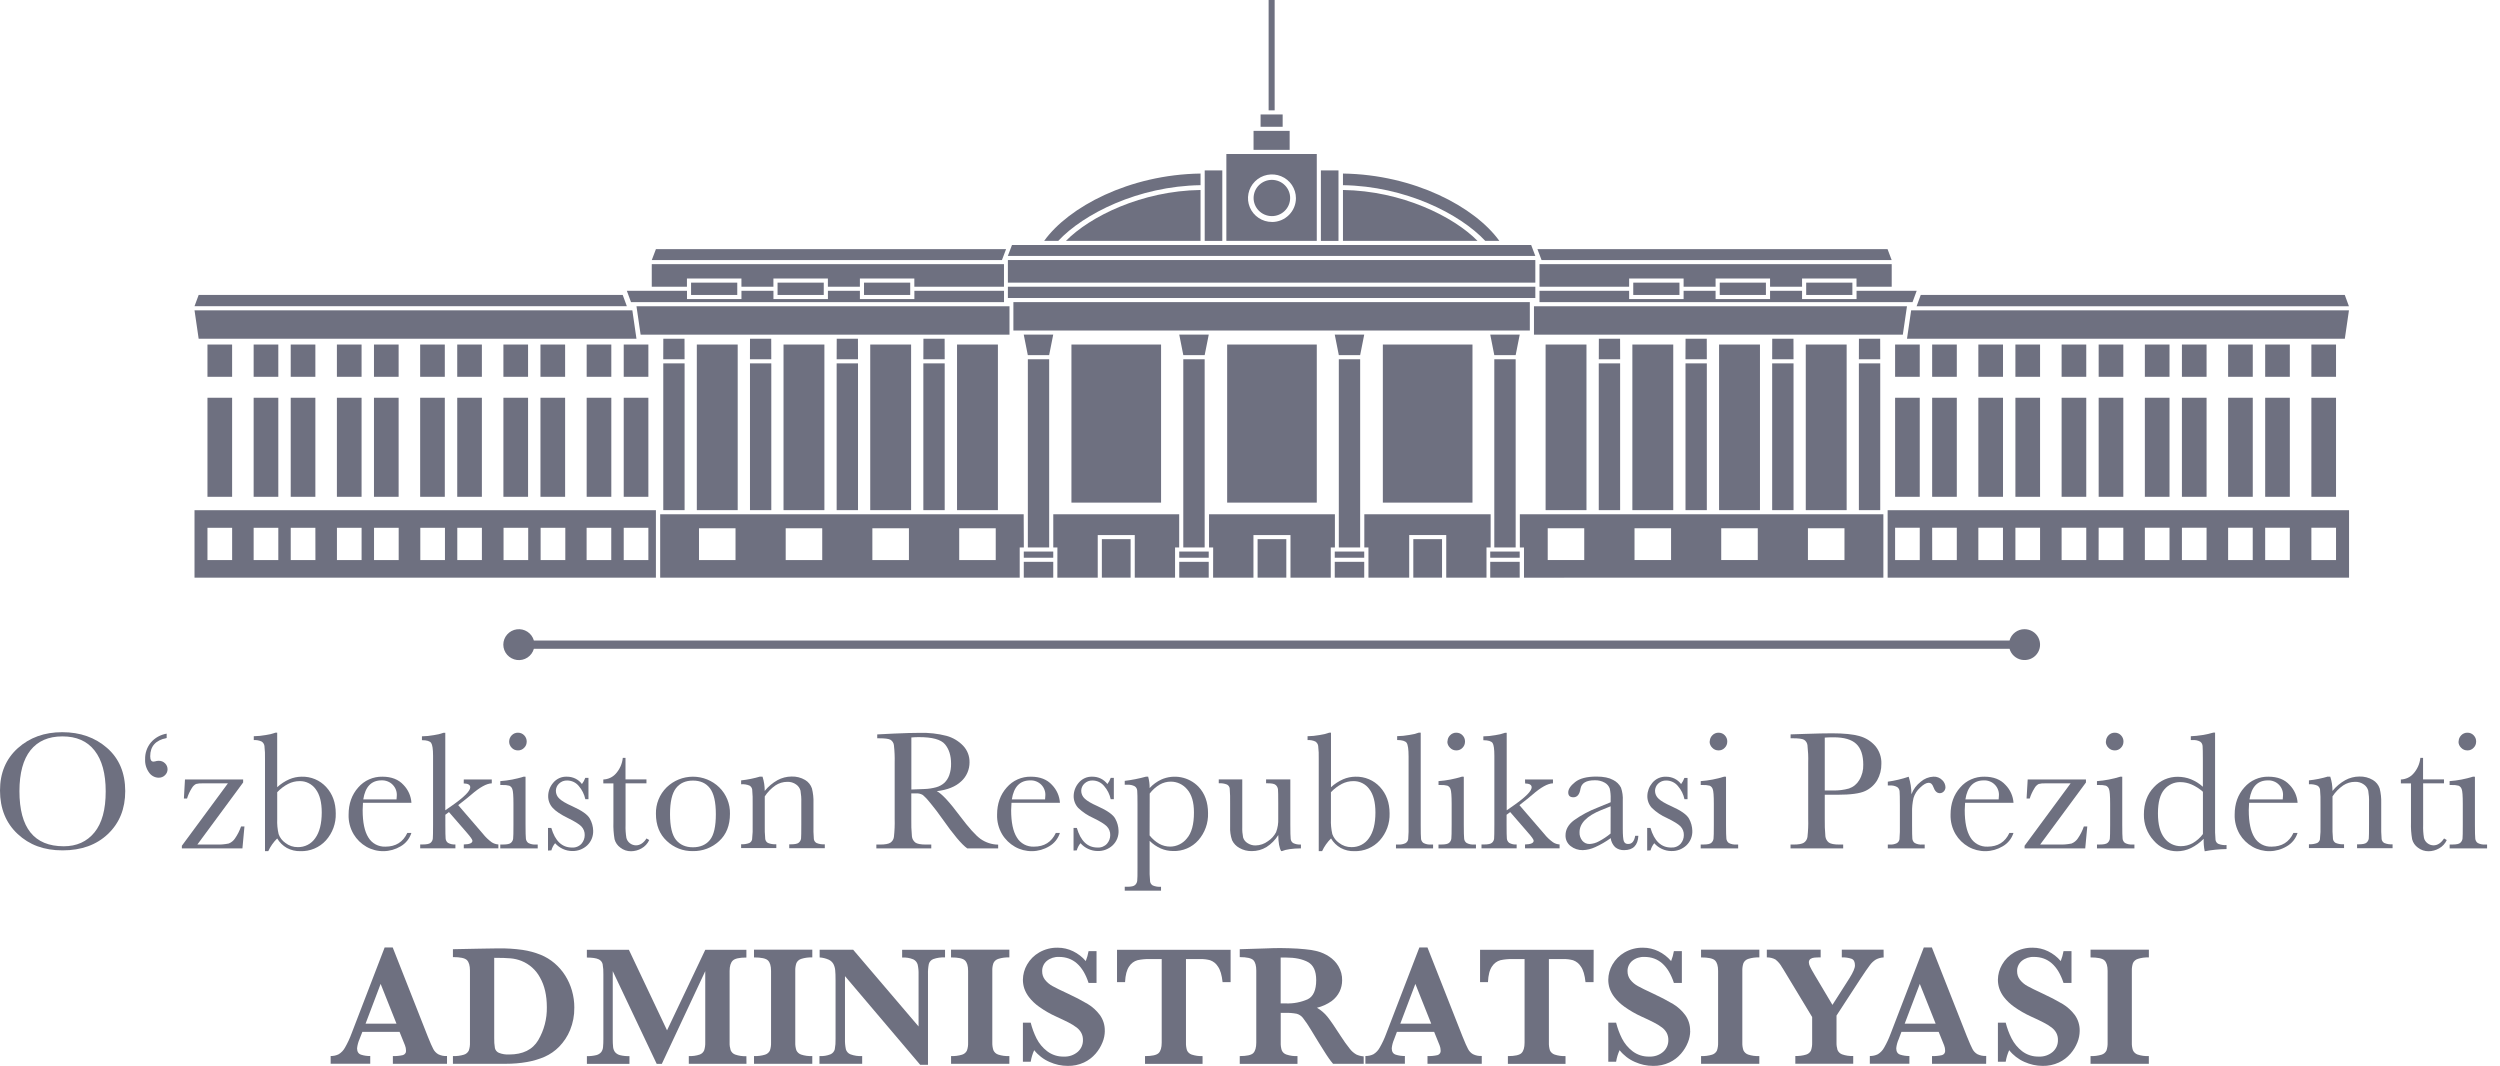 <svg width="129" height="55" viewBox="0 0 129 55" fill="none" xmlns="http://www.w3.org/2000/svg">
<g clip-path="url(#clip0_94_18339)">
<path d="M79.01 12.641H52.219L52.005 13.205H79.222L79.008 12.641H79.01Z" fill="#6E7080"/>
<path d="M66.546 6.753H64.683V7.732H66.546V6.753Z" fill="#6E7080"/>
<path d="M66.185 5.906H65.046V6.542H66.185V5.906Z" fill="#6E7080"/>
<path d="M65.772 0H65.461V5.694H65.772V0Z" fill="#6E7080"/>
<path d="M69.066 8.793H68.158V12.431H69.066V8.793Z" fill="#6E7080"/>
<path d="M63.071 8.793H62.163V12.431H63.071V8.793Z" fill="#6E7080"/>
<path d="M79.223 13.418H52.007V14.584H79.223V13.418Z" fill="#6E7080"/>
<path d="M79.223 14.795H52.007V15.377H79.223V14.795Z" fill="#6E7080"/>
<path d="M78.939 15.589H52.291V17.055H78.939V15.589Z" fill="#6E7080"/>
<path d="M52.825 17.266L53.035 18.325H54.136L54.346 17.266H52.825Z" fill="#6E7080"/>
<path d="M54.137 18.538H53.037V28.249H54.137V18.538Z" fill="#6E7080"/>
<path d="M54.348 28.46H52.827V28.779H54.348V28.46Z" fill="#6E7080"/>
<path d="M54.348 28.99H52.827V29.807H54.348V28.99Z" fill="#6E7080"/>
<path d="M60.849 17.266L61.059 18.325H62.161L62.372 17.266H60.851H60.849Z" fill="#6E7080"/>
<path d="M62.16 18.538H61.058V28.249H62.16V18.538Z" fill="#6E7080"/>
<path d="M62.37 28.46H60.849V28.779H62.37V28.46Z" fill="#6E7080"/>
<path d="M62.37 28.99H60.849V29.807H62.37V28.99Z" fill="#6E7080"/>
<path d="M68.873 17.266L69.083 18.325H70.184L70.394 17.266H68.873Z" fill="#6E7080"/>
<path d="M70.184 18.538H69.083V28.249H70.184V18.538Z" fill="#6E7080"/>
<path d="M70.394 28.46H68.873V28.779H70.394V28.46Z" fill="#6E7080"/>
<path d="M70.394 28.99H68.873V29.807H70.394V28.99Z" fill="#6E7080"/>
<path d="M76.897 17.266L77.106 18.325H78.208L78.418 17.266H76.897Z" fill="#6E7080"/>
<path d="M78.208 18.538H77.106V28.249H78.208V18.538Z" fill="#6E7080"/>
<path d="M78.416 28.46H76.896V28.779H78.416V28.46Z" fill="#6E7080"/>
<path d="M78.416 28.99H76.896V29.807H78.416V28.99Z" fill="#6E7080"/>
<path d="M61.948 9.555V8.955C58.262 9.008 55.135 10.682 53.879 12.429H54.606C55.912 11.033 58.735 9.604 61.948 9.555Z" fill="#6E7080"/>
<path d="M61.948 9.803C58.908 9.846 56.237 11.173 55.002 12.43H61.948V9.803Z" fill="#6E7080"/>
<path d="M76.639 12.429H77.366C76.108 10.682 72.98 9.008 69.297 8.955V9.555C72.508 9.604 75.333 11.032 76.639 12.429Z" fill="#6E7080"/>
<path d="M69.297 9.803V12.43H76.241C75.006 11.173 72.335 9.846 69.297 9.803Z" fill="#6E7080"/>
<path d="M67.946 17.778H63.321V25.935H67.946V17.778Z" fill="#6E7080"/>
<path d="M59.911 17.778H55.286V25.935H59.911V17.778Z" fill="#6E7080"/>
<path d="M75.98 17.778H71.355V25.935H75.98V17.778Z" fill="#6E7080"/>
<path d="M60.633 29.807V28.249H60.846V26.536H54.349V28.249H54.562L54.559 29.807H56.643V27.608H58.554V29.807H60.633Z" fill="#6E7080"/>
<path d="M58.339 27.82H56.856V29.806H58.339V27.82Z" fill="#6E7080"/>
<path d="M68.668 29.807V28.249H68.881V26.536H62.386V28.249H62.599L62.596 29.807H64.678V27.608H66.589V29.807H68.668Z" fill="#6E7080"/>
<path d="M66.374 27.82H64.892V29.806H66.374V27.82Z" fill="#6E7080"/>
<path d="M76.703 29.807V28.249H76.917V26.536H70.399V28.249H70.612V29.807H72.715V27.608H74.626V29.807H76.705H76.703Z" fill="#6E7080"/>
<path d="M74.409 27.82H72.927V29.806H74.409V27.82Z" fill="#6E7080"/>
<path d="M97.61 13.418L97.397 12.854H79.331L79.544 13.418H97.61Z" fill="#6E7080"/>
<path d="M121.204 15.802L120.991 15.22H99.11L98.897 15.802H121.204Z" fill="#6E7080"/>
<path d="M98.401 17.48H120.993L121.206 16.013H98.615L98.401 17.48Z" fill="#6E7080"/>
<path d="M79.153 15.802V17.268H98.186L98.4 15.802H79.151H79.153Z" fill="#6E7080"/>
<path d="M83.595 17.48H82.501L82.498 18.538H83.6L83.596 17.48H83.595Z" fill="#6E7080"/>
<path d="M83.598 18.75H82.496V26.323H83.598V18.75Z" fill="#6E7080"/>
<path d="M88.069 17.48H86.975L86.97 18.538H88.072L88.069 17.48Z" fill="#6E7080"/>
<path d="M88.072 18.75H86.972V26.323H88.072V18.75Z" fill="#6E7080"/>
<path d="M86.66 14.584H84.276V15.22H86.66V14.584Z" fill="#6E7080"/>
<path d="M91.121 14.584H88.738V15.22H91.121V14.584Z" fill="#6E7080"/>
<path d="M97.612 14.795V13.63H79.438V14.795H84.063V14.371H86.874V14.795H88.524V14.371H91.335V14.795H92.986V14.371H95.796V14.795H97.612Z" fill="#6E7080"/>
<path d="M95.583 14.584H93.199V15.22H95.583V14.584Z" fill="#6E7080"/>
<path d="M95.796 15.431H92.986V15.007H91.335V15.431H88.524V15.007H86.874V15.431H84.063V15.007H79.438V15.589H98.687L98.9 15.007H95.798V15.431H95.796Z" fill="#6E7080"/>
<path d="M92.541 17.48H91.447L91.444 18.538H92.546L92.543 17.48H92.541Z" fill="#6E7080"/>
<path d="M92.546 18.75H91.444V26.323H92.546V18.75Z" fill="#6E7080"/>
<path d="M90.814 17.778H88.704V26.323H90.814V17.778Z" fill="#6E7080"/>
<path d="M86.34 17.778H84.23V26.323H86.34V17.778Z" fill="#6E7080"/>
<path d="M81.862 17.778H79.753V26.323H81.862V17.778Z" fill="#6E7080"/>
<path d="M95.287 17.778H93.178V26.323H95.287V17.778Z" fill="#6E7080"/>
<path d="M97.015 17.48H95.921L95.918 18.538H97.02L97.017 17.48H97.015Z" fill="#6E7080"/>
<path d="M97.02 18.75H95.918V26.323H97.02V18.75Z" fill="#6E7080"/>
<path d="M99.059 20.524H97.787V25.635H99.059V20.524Z" fill="#6E7080"/>
<path d="M100.971 20.524H99.699V25.635H100.971V20.524Z" fill="#6E7080"/>
<path d="M99.059 17.778H97.787V19.443H99.059V17.778Z" fill="#6E7080"/>
<path d="M100.971 17.778H99.699V19.443H100.971V17.778Z" fill="#6E7080"/>
<path d="M103.355 20.524H102.083V25.635H103.355V20.524Z" fill="#6E7080"/>
<path d="M105.267 20.524H103.995V25.635H105.267V20.524Z" fill="#6E7080"/>
<path d="M103.355 17.778H102.083V19.443H103.355V17.778Z" fill="#6E7080"/>
<path d="M105.267 17.778H103.995V19.443H105.267V17.778Z" fill="#6E7080"/>
<path d="M107.651 20.524H106.379V25.635H107.651V20.524Z" fill="#6E7080"/>
<path d="M109.563 20.524H108.291V25.635H109.563V20.524Z" fill="#6E7080"/>
<path d="M107.651 17.778H106.379V19.443H107.651V17.778Z" fill="#6E7080"/>
<path d="M109.563 17.778H108.291V19.443H109.563V17.778Z" fill="#6E7080"/>
<path d="M111.947 20.524H110.675V25.635H111.947V20.524Z" fill="#6E7080"/>
<path d="M113.859 20.524H112.587V25.635H113.859V20.524Z" fill="#6E7080"/>
<path d="M111.947 17.778H110.675V19.443H111.947V17.778Z" fill="#6E7080"/>
<path d="M113.859 17.778H112.587V19.443H113.859V17.778Z" fill="#6E7080"/>
<path d="M116.243 20.524H114.971V25.635H116.243V20.524Z" fill="#6E7080"/>
<path d="M118.155 20.524H116.883V25.635H118.155V20.524Z" fill="#6E7080"/>
<path d="M116.243 17.778H114.971V19.443H116.243V17.778Z" fill="#6E7080"/>
<path d="M118.155 17.778H116.883V19.443H118.155V17.778Z" fill="#6E7080"/>
<path d="M120.539 20.524H119.267V25.635H120.539V20.524Z" fill="#6E7080"/>
<path d="M120.539 17.778H119.267V19.443H120.539V17.778Z" fill="#6E7080"/>
<path d="M80.714 29.807H97.182V26.536H78.424V28.25H78.638V29.809H80.714V29.807ZM93.289 27.258H95.175V28.898H93.289V27.258ZM88.815 27.258H90.701V28.898H88.815V27.258ZM84.341 27.258H86.227V28.898H84.341V27.258ZM79.862 27.258H81.747V28.898H79.862V27.258Z" fill="#6E7080"/>
<path d="M97.402 28.251V29.809H121.211V26.327H97.402V28.251ZM119.267 27.231H120.539V28.899H119.267V27.231ZM116.883 27.231H118.155V28.899H116.883V27.231ZM114.971 27.231H116.241V28.899H114.971V27.231ZM112.587 27.231H113.859V28.899H112.587V27.231ZM110.675 27.231H111.947V28.899H110.675V27.231ZM108.291 27.231H109.563V28.899H108.288L108.291 27.231ZM106.379 27.231H107.651V28.899H106.379V27.231ZM103.995 27.231H105.267V28.899H103.995V27.231ZM102.083 27.231H103.353V28.899H102.083V27.231ZM99.699 27.231H100.971V28.899H99.702L99.699 27.231ZM97.787 27.231H99.059V28.899H97.787V27.231Z" fill="#6E7080"/>
<path d="M51.912 12.854H33.846L33.633 13.418H51.701L51.914 12.854H51.912Z" fill="#6E7080"/>
<path d="M32.132 15.219H10.251L10.037 15.8H32.345L32.132 15.219Z" fill="#6E7080"/>
<path d="M32.842 17.48L32.629 16.013H10.037L10.251 17.48H32.842Z" fill="#6E7080"/>
<path d="M52.09 15.802H32.842L33.056 17.268H52.09V15.802Z" fill="#6E7080"/>
<path d="M48.743 17.48H47.649L47.645 18.538H48.746L48.743 17.48Z" fill="#6E7080"/>
<path d="M48.746 18.75H47.645V26.323H48.746V18.75Z" fill="#6E7080"/>
<path d="M44.269 17.48H43.175L43.171 18.538H44.273L44.27 17.48H44.269Z" fill="#6E7080"/>
<path d="M44.273 18.75H43.171V26.323H44.273V18.75Z" fill="#6E7080"/>
<path d="M46.967 14.584H44.583V15.22H46.967V14.584Z" fill="#6E7080"/>
<path d="M42.506 14.584H40.122V15.22H42.506V14.584Z" fill="#6E7080"/>
<path d="M35.447 14.371H38.258V14.795H39.908V14.371H42.719V14.795H44.37V14.371H47.18V14.795H51.805V13.63H33.631V14.795H35.446V14.371H35.447Z" fill="#6E7080"/>
<path d="M38.043 14.584H35.659V15.22H38.043V14.584Z" fill="#6E7080"/>
<path d="M51.807 15.589V15.007H47.182V15.431H44.371V15.007H42.721V15.431H39.91V15.007H38.259V15.431H35.449V15.007H32.346L32.56 15.589H51.808H51.807Z" fill="#6E7080"/>
<path d="M39.795 17.48H38.7L38.697 18.538H39.798L39.795 17.48Z" fill="#6E7080"/>
<path d="M39.799 18.75H38.699V26.323H39.799V18.75Z" fill="#6E7080"/>
<path d="M42.539 17.778H40.43V26.323H42.539V17.778Z" fill="#6E7080"/>
<path d="M47.013 17.778H44.904V26.323H47.013V17.778Z" fill="#6E7080"/>
<path d="M51.492 17.778H49.383V26.323H51.492V17.778Z" fill="#6E7080"/>
<path d="M38.065 17.778H35.956V26.323H38.065V17.778Z" fill="#6E7080"/>
<path d="M35.321 17.48H34.227L34.223 18.538H35.324L35.321 17.48Z" fill="#6E7080"/>
<path d="M35.325 18.75H34.225V26.323H35.325V18.75Z" fill="#6E7080"/>
<path d="M33.456 20.524H32.184V25.635H33.456V20.524Z" fill="#6E7080"/>
<path d="M31.544 20.524H30.272V25.635H31.544V20.524Z" fill="#6E7080"/>
<path d="M33.456 17.778H32.184V19.443H33.456V17.778Z" fill="#6E7080"/>
<path d="M31.544 17.778H30.272V19.443H31.544V17.778Z" fill="#6E7080"/>
<path d="M29.16 20.524H27.888V25.635H29.16V20.524Z" fill="#6E7080"/>
<path d="M27.248 20.524H25.976V25.635H27.248V20.524Z" fill="#6E7080"/>
<path d="M29.16 17.778H27.888V19.443H29.16V17.778Z" fill="#6E7080"/>
<path d="M27.248 17.778H25.976V19.443H27.248V17.778Z" fill="#6E7080"/>
<path d="M24.865 20.524H23.593V25.635H24.865V20.524Z" fill="#6E7080"/>
<path d="M22.952 20.524H21.68V25.635H22.952V20.524Z" fill="#6E7080"/>
<path d="M24.865 17.778H23.593V19.443H24.865V17.778Z" fill="#6E7080"/>
<path d="M22.952 17.778H21.68V19.443H22.952V17.778Z" fill="#6E7080"/>
<path d="M20.569 20.524H19.297V25.635H20.569V20.524Z" fill="#6E7080"/>
<path d="M18.657 20.524H17.384V25.635H18.657V20.524Z" fill="#6E7080"/>
<path d="M20.569 17.778H19.297V19.443H20.569V17.778Z" fill="#6E7080"/>
<path d="M18.657 17.778H17.384V19.443H18.657V17.778Z" fill="#6E7080"/>
<path d="M16.273 20.524H15.001V25.635H16.273V20.524Z" fill="#6E7080"/>
<path d="M14.361 20.524H13.088V25.635H14.361V20.524Z" fill="#6E7080"/>
<path d="M16.273 17.778H15.001V19.443H16.273V17.778Z" fill="#6E7080"/>
<path d="M14.361 17.778H13.088V19.443H14.361V17.778Z" fill="#6E7080"/>
<path d="M11.977 20.524H10.705V25.635H11.977V20.524Z" fill="#6E7080"/>
<path d="M11.977 17.778H10.705V19.443H11.977V17.778Z" fill="#6E7080"/>
<path d="M52.822 26.536H34.065V29.807H52.617V28.249H52.83L52.822 26.536ZM37.953 28.899H36.068V27.26H37.953V28.899ZM42.427 28.899H40.542V27.26H42.427V28.899ZM46.901 28.899H45.014V27.26H46.901V28.899ZM51.382 28.899H49.495V27.26H51.38V28.899H51.382Z" fill="#6E7080"/>
<path d="M30.383 29.807H33.845V26.325H10.037V29.807H30.383ZM32.184 27.233H33.456V28.901H32.184V27.233ZM30.269 27.233H31.541V28.901H30.269V27.233ZM11.978 28.901H10.705V27.233H11.978V28.901ZM14.362 28.901H13.088V27.233H14.361V28.901H14.362ZM16.276 28.901H15.002V27.233H16.273L16.276 28.901ZM18.66 28.901H17.386V27.233H18.658V28.901H18.66ZM20.573 28.901H19.3V27.233H20.572V28.901H20.573ZM22.959 28.901H21.688V27.233H22.96V28.901H22.959ZM24.869 28.901H23.596V27.233H24.866V28.901H24.869ZM27.256 28.901H25.983V27.233H27.255V28.901H27.256ZM27.898 27.233H29.17V28.901H27.896V27.233H27.898Z" fill="#6E7080"/>
<path d="M66.55 10.412C66.66 9.906 66.335 9.41 65.825 9.302C65.317 9.194 64.815 9.517 64.707 10.021C64.598 10.526 64.922 11.022 65.432 11.13C65.941 11.239 66.443 10.916 66.55 10.412Z" fill="#6E7080"/>
<path d="M67.946 7.946H63.28V12.43H67.946V7.946ZM65.633 11.453C65.389 11.453 65.15 11.382 64.946 11.246C64.743 11.111 64.584 10.921 64.491 10.696C64.396 10.472 64.372 10.226 64.42 9.987C64.468 9.749 64.585 9.531 64.759 9.359C64.932 9.187 65.152 9.07 65.392 9.024C65.633 8.977 65.882 9 66.106 9.094C66.332 9.186 66.525 9.343 66.661 9.545C66.797 9.747 66.87 9.984 66.87 10.227C66.87 10.553 66.74 10.865 66.507 11.095C66.276 11.326 65.962 11.455 65.633 11.455V11.453Z" fill="#6E7080"/>
<path d="M104.462 32.466C104.287 32.466 104.117 32.523 103.977 32.63C103.838 32.734 103.737 32.884 103.692 33.051H27.548C27.497 32.865 27.378 32.704 27.216 32.598C27.054 32.491 26.859 32.448 26.666 32.474C26.474 32.499 26.297 32.595 26.17 32.739C26.042 32.884 25.971 33.07 25.971 33.264C25.971 33.458 26.042 33.642 26.17 33.789C26.299 33.933 26.475 34.027 26.666 34.054C26.859 34.08 27.054 34.037 27.216 33.93C27.378 33.824 27.497 33.663 27.548 33.477H103.693C103.733 33.62 103.812 33.749 103.923 33.849C104.033 33.949 104.168 34.018 104.316 34.045C104.462 34.072 104.614 34.059 104.754 34.007C104.893 33.954 105.015 33.864 105.105 33.744C105.195 33.627 105.251 33.485 105.264 33.337C105.278 33.189 105.249 33.041 105.184 32.908C105.118 32.776 105.015 32.663 104.887 32.585C104.76 32.507 104.614 32.466 104.463 32.466H104.46H104.462Z" fill="#6E7080"/>
<path d="M0 40.794C0 39.885 0.306 39.157 0.919 38.605C1.532 38.055 2.296 37.78 3.212 37.781C4.136 37.781 4.907 38.053 5.528 38.597C6.149 39.141 6.46 39.882 6.462 40.82C6.462 41.731 6.165 42.469 5.571 43.033C4.978 43.598 4.197 43.879 3.229 43.879C2.262 43.879 1.514 43.596 0.91 43.033C0.306 42.469 0.003 41.723 0 40.793L0 40.794ZM1.003 40.825C1.003 41.771 1.192 42.481 1.572 42.955C1.952 43.429 2.523 43.666 3.285 43.668C3.954 43.668 4.482 43.431 4.872 42.955C5.262 42.48 5.456 41.772 5.454 40.833C5.454 39.918 5.263 39.217 4.881 38.729C4.5 38.241 3.945 37.996 3.218 37.998C2.504 37.998 1.955 38.236 1.575 38.711C1.195 39.188 1.004 39.893 1.003 40.825Z" fill="#6E7080"/>
<path d="M8.6 37.855V38.08C8.034 38.192 7.751 38.505 7.751 39.022C7.751 39.208 7.807 39.3 7.918 39.3C7.947 39.3 7.976 39.295 8.005 39.287C8.061 39.268 8.12 39.258 8.18 39.257C8.242 39.254 8.306 39.265 8.364 39.287C8.423 39.311 8.476 39.346 8.52 39.391C8.602 39.472 8.646 39.581 8.646 39.694C8.646 39.75 8.635 39.806 8.613 39.858C8.59 39.91 8.558 39.956 8.518 39.996C8.475 40.041 8.422 40.076 8.364 40.098C8.306 40.12 8.244 40.132 8.183 40.13C8.087 40.128 7.992 40.103 7.909 40.058C7.824 40.012 7.751 39.949 7.697 39.871C7.549 39.67 7.475 39.424 7.488 39.176C7.48 38.864 7.583 38.56 7.78 38.319C7.989 38.072 8.281 37.909 8.6 37.856V37.855Z" fill="#6E7080"/>
<path d="M9.384 43.777V43.642L11.76 40.421H10.454C10.341 40.414 10.227 40.425 10.116 40.453C10.026 40.5 9.952 40.573 9.901 40.661C9.793 40.831 9.708 41.014 9.651 41.205H9.489L9.545 40.219H12.546V40.376L10.185 43.577H11.165C11.38 43.587 11.593 43.569 11.803 43.525C11.933 43.474 12.046 43.383 12.123 43.267C12.256 43.075 12.362 42.866 12.439 42.645H12.614L12.509 43.777H9.389H9.384Z" fill="#6E7080"/>
<path d="M13.844 43.92H13.674V39.161C13.68 38.937 13.671 38.713 13.645 38.489C13.639 38.443 13.623 38.4 13.597 38.36C13.571 38.32 13.539 38.288 13.499 38.263C13.374 38.204 13.234 38.179 13.095 38.188V37.989C13.303 37.986 13.51 37.966 13.716 37.928C13.884 37.907 14.051 37.865 14.21 37.807H14.303V40.619C14.486 40.451 14.696 40.313 14.924 40.212C15.126 40.125 15.342 40.079 15.564 40.077C15.801 40.071 16.038 40.114 16.257 40.206C16.475 40.298 16.672 40.437 16.831 40.611C17.16 40.968 17.325 41.422 17.325 41.974C17.341 42.485 17.16 42.982 16.818 43.364C16.653 43.547 16.449 43.69 16.221 43.787C15.993 43.882 15.748 43.928 15.501 43.92C15.257 43.925 15.018 43.87 14.803 43.755C14.596 43.637 14.423 43.469 14.303 43.264C14.11 43.453 13.955 43.675 13.842 43.919L13.844 43.92ZM14.304 40.877V42.267C14.293 42.528 14.317 42.787 14.377 43.041C14.442 43.224 14.564 43.383 14.725 43.494C14.908 43.639 15.134 43.715 15.368 43.712C15.544 43.715 15.719 43.675 15.876 43.594C16.034 43.513 16.167 43.394 16.266 43.249C16.489 42.941 16.6 42.499 16.602 41.925C16.602 41.395 16.497 40.993 16.289 40.721C16.196 40.589 16.07 40.483 15.925 40.41C15.779 40.336 15.618 40.301 15.456 40.306C15.254 40.306 15.053 40.355 14.872 40.448C14.659 40.557 14.466 40.704 14.303 40.879H14.306L14.304 40.877Z" fill="#6E7080"/>
<path d="M21.226 41.424H18.729C18.717 41.594 18.713 41.721 18.713 41.806C18.713 42.431 18.81 42.901 19.008 43.214C19.098 43.365 19.227 43.488 19.383 43.572C19.539 43.655 19.714 43.695 19.89 43.687C20.419 43.687 20.796 43.451 21.018 42.979H21.228C21.137 43.27 20.939 43.518 20.673 43.671C20.407 43.83 20.103 43.917 19.794 43.92C19.483 43.924 19.178 43.846 18.908 43.693C18.636 43.537 18.406 43.313 18.246 43.044C18.066 42.737 17.976 42.388 17.988 42.033C17.988 41.47 18.154 41.004 18.486 40.632C18.64 40.454 18.831 40.311 19.046 40.216C19.261 40.12 19.497 40.072 19.733 40.077C20.201 40.077 20.565 40.219 20.822 40.503C21.064 40.753 21.209 41.079 21.23 41.426L21.226 41.424ZM20.461 41.249C20.469 41.19 20.474 41.131 20.474 41.071C20.482 40.966 20.468 40.861 20.432 40.761C20.397 40.662 20.339 40.572 20.265 40.495C20.192 40.419 20.103 40.36 20.004 40.321C19.906 40.281 19.8 40.263 19.694 40.266C19.163 40.266 18.847 40.594 18.745 41.248H20.459L20.461 41.249Z" fill="#6E7080"/>
<path d="M23.933 40.221H25.376V40.421C25.112 40.426 24.756 40.623 24.309 41.011C24.165 41.135 23.944 41.313 23.644 41.545L24.921 43.027C25.051 43.192 25.205 43.339 25.375 43.463C25.477 43.528 25.595 43.566 25.716 43.574V43.773H23.931V43.574C24.229 43.568 24.378 43.504 24.378 43.382C24.378 43.327 24.281 43.186 24.085 42.962L23.166 41.903L22.98 42.041V42.553C22.98 42.931 22.985 43.17 22.994 43.267C22.997 43.312 23.01 43.355 23.031 43.394C23.052 43.434 23.082 43.467 23.119 43.493C23.235 43.556 23.368 43.585 23.499 43.574V43.773H21.682V43.574H21.817C22.027 43.574 22.163 43.544 22.226 43.482C22.287 43.426 22.324 43.351 22.333 43.27C22.341 43.188 22.346 42.947 22.346 42.551V38.996C22.346 38.651 22.312 38.432 22.247 38.336C22.181 38.241 22.022 38.193 21.772 38.193V37.994C21.979 37.991 22.186 37.971 22.391 37.932C22.559 37.91 22.725 37.87 22.883 37.812H22.977V41.81L23.35 41.55C23.96 41.12 24.265 40.812 24.265 40.624C24.265 40.497 24.152 40.43 23.928 40.426L23.931 40.224L23.933 40.221Z" fill="#6E7080"/>
<path d="M27.118 40.077V42.556C27.118 42.935 27.125 43.173 27.136 43.272C27.139 43.316 27.152 43.359 27.175 43.399C27.197 43.439 27.226 43.472 27.263 43.498C27.381 43.561 27.518 43.588 27.653 43.577H27.746V43.776H25.814V43.577H25.963C26.17 43.577 26.307 43.547 26.369 43.485C26.43 43.429 26.469 43.355 26.478 43.273C26.49 43.191 26.494 42.951 26.494 42.555V41.478C26.494 41.062 26.475 40.807 26.435 40.715C26.422 40.677 26.403 40.642 26.376 40.612C26.348 40.581 26.315 40.558 26.278 40.542C26.166 40.513 26.05 40.502 25.935 40.507H25.816V40.306C26.227 40.276 26.631 40.198 27.024 40.076L27.12 40.079L27.118 40.077ZM26.273 38.263C26.273 38.203 26.284 38.144 26.307 38.088C26.329 38.033 26.364 37.983 26.406 37.94C26.448 37.897 26.498 37.862 26.552 37.84C26.608 37.818 26.668 37.805 26.727 37.807C26.786 37.807 26.846 37.818 26.9 37.84C26.955 37.864 27.005 37.897 27.046 37.94C27.088 37.983 27.122 38.033 27.144 38.088C27.167 38.144 27.178 38.203 27.178 38.261C27.178 38.322 27.168 38.382 27.146 38.438C27.123 38.494 27.09 38.545 27.046 38.587C27.005 38.63 26.956 38.665 26.9 38.688C26.846 38.71 26.786 38.723 26.727 38.721C26.666 38.721 26.607 38.71 26.552 38.688C26.496 38.665 26.446 38.63 26.406 38.587C26.363 38.545 26.329 38.494 26.305 38.438C26.283 38.382 26.271 38.322 26.271 38.261L26.273 38.263Z" fill="#6E7080"/>
<path d="M28.277 43.89V42.722H28.448C28.646 43.396 29 43.733 29.512 43.733C29.605 43.739 29.698 43.725 29.783 43.69C29.87 43.655 29.947 43.602 30.008 43.533C30.113 43.41 30.171 43.254 30.171 43.094C30.174 43.009 30.16 42.927 30.13 42.849C30.099 42.771 30.054 42.699 29.995 42.639C29.876 42.52 29.643 42.377 29.3 42.21C28.939 42.033 28.679 41.86 28.522 41.69C28.365 41.521 28.28 41.298 28.286 41.068C28.29 40.822 28.379 40.585 28.54 40.397C28.625 40.292 28.734 40.208 28.857 40.152C28.981 40.096 29.117 40.071 29.254 40.077C29.403 40.076 29.552 40.109 29.687 40.174C29.822 40.24 29.939 40.337 30.028 40.456C30.102 40.36 30.16 40.252 30.2 40.139H30.365V41.238H30.203C30.15 40.987 30.033 40.753 29.865 40.558C29.793 40.47 29.703 40.399 29.6 40.349C29.497 40.3 29.385 40.275 29.271 40.273C29.193 40.27 29.116 40.282 29.042 40.309C28.968 40.337 28.902 40.38 28.846 40.434C28.795 40.481 28.755 40.538 28.726 40.602C28.698 40.666 28.684 40.734 28.683 40.804C28.683 40.88 28.698 40.955 28.729 41.025C28.759 41.095 28.806 41.157 28.862 41.208C28.979 41.324 29.202 41.456 29.531 41.602C30.028 41.825 30.332 42.041 30.441 42.251C30.545 42.44 30.603 42.652 30.608 42.866C30.612 43.006 30.588 43.146 30.535 43.277C30.482 43.407 30.402 43.525 30.299 43.622C30.195 43.719 30.073 43.793 29.94 43.844C29.807 43.894 29.666 43.917 29.523 43.913C29.356 43.913 29.191 43.874 29.04 43.804C28.889 43.734 28.753 43.634 28.644 43.509C28.554 43.617 28.488 43.744 28.451 43.879L28.277 43.889V43.89Z" fill="#6E7080"/>
<path d="M33.36 40.421H32.279V42.569C32.271 42.791 32.285 43.016 32.322 43.237C32.35 43.348 32.415 43.447 32.508 43.515C32.595 43.582 32.703 43.618 32.813 43.62C33.023 43.62 33.206 43.501 33.36 43.264L33.5 43.346C33.416 43.529 33.277 43.682 33.099 43.779C32.935 43.873 32.751 43.922 32.563 43.924C32.362 43.927 32.167 43.862 32.01 43.737C31.864 43.633 31.758 43.48 31.711 43.305C31.663 43.019 31.642 42.728 31.652 42.437V40.422H31.131V40.222C31.252 40.217 31.373 40.188 31.483 40.138C31.594 40.087 31.692 40.014 31.774 39.923C31.979 39.696 32.106 39.409 32.136 39.106H32.276V40.217H33.357V40.421H33.36Z" fill="#6E7080"/>
<path d="M33.846 41.993C33.84 41.741 33.885 41.489 33.98 41.254C34.074 41.019 34.217 40.806 34.397 40.628C34.759 40.275 35.247 40.077 35.755 40.077C36.264 40.077 36.752 40.275 37.114 40.628C37.295 40.806 37.436 41.019 37.531 41.252C37.626 41.488 37.672 41.737 37.666 41.99C37.666 42.59 37.48 43.06 37.106 43.402C36.74 43.742 36.254 43.927 35.754 43.917C35.505 43.922 35.258 43.879 35.027 43.789C34.796 43.698 34.584 43.564 34.405 43.393C34.032 43.046 33.846 42.578 33.846 41.992V41.993ZM34.573 42.014C34.573 42.645 34.677 43.087 34.884 43.34C35.091 43.593 35.382 43.72 35.755 43.72C36.129 43.72 36.429 43.593 36.633 43.34C36.837 43.087 36.938 42.645 36.938 42.014C36.938 41.389 36.837 40.944 36.634 40.677C36.432 40.41 36.14 40.278 35.755 40.278C35.373 40.278 35.081 40.41 34.878 40.675C34.674 40.941 34.573 41.386 34.573 42.014Z" fill="#6E7080"/>
<path d="M39.228 40.077H39.347C39.422 40.314 39.461 40.562 39.459 40.812C39.642 40.586 39.867 40.398 40.12 40.255C40.342 40.135 40.59 40.071 40.842 40.069C41.089 40.06 41.333 40.122 41.545 40.247C41.712 40.346 41.835 40.502 41.896 40.683C41.957 40.929 41.984 41.182 41.975 41.437V42.548C41.968 42.799 41.975 43.049 41.995 43.299C42.002 43.34 42.016 43.38 42.04 43.415C42.065 43.45 42.096 43.478 42.133 43.499C42.268 43.555 42.414 43.577 42.56 43.567V43.766H40.725V43.567H40.813C41.023 43.567 41.16 43.537 41.224 43.475C41.286 43.42 41.325 43.345 41.335 43.262C41.343 43.181 41.347 42.943 41.347 42.547V41.402C41.354 41.2 41.339 40.998 41.306 40.799C41.272 40.67 41.193 40.557 41.083 40.481C40.95 40.384 40.786 40.335 40.622 40.343C40.404 40.343 40.192 40.408 40.013 40.527C39.795 40.678 39.607 40.871 39.462 41.093V42.543C39.456 42.795 39.462 43.044 39.487 43.294C39.493 43.335 39.509 43.377 39.533 43.412C39.557 43.447 39.589 43.475 39.626 43.496C39.763 43.551 39.91 43.574 40.058 43.563V43.761H38.242V43.563C38.385 43.572 38.527 43.551 38.662 43.501C38.699 43.483 38.731 43.458 38.757 43.424C38.782 43.392 38.8 43.354 38.808 43.315C38.837 43.057 38.846 42.798 38.837 42.539V41.489C38.843 41.238 38.837 40.987 38.813 40.736C38.806 40.694 38.79 40.654 38.766 40.62C38.742 40.584 38.71 40.556 38.673 40.535C38.537 40.48 38.389 40.457 38.242 40.468V40.268C38.575 40.231 38.906 40.165 39.228 40.069V40.077Z" fill="#6E7080"/>
<path d="M51.507 43.777H49.91C49.628 43.58 49.195 43.065 48.611 42.232C48.425 41.966 48.231 41.71 48.029 41.465C47.905 41.303 47.767 41.152 47.613 41.019C47.506 40.957 47.382 40.929 47.259 40.939H47.023V42.246C47.017 42.55 47.026 42.853 47.055 43.156C47.061 43.218 47.079 43.278 47.11 43.332C47.14 43.386 47.18 43.435 47.23 43.474C47.323 43.544 47.511 43.579 47.774 43.579H48.054V43.777H45.22V43.579H45.412C45.666 43.579 45.842 43.547 45.94 43.486C45.99 43.453 46.033 43.408 46.065 43.358C46.097 43.307 46.118 43.249 46.126 43.189C46.161 42.877 46.174 42.564 46.165 42.249V39.357C46.173 39.055 46.16 38.751 46.126 38.451C46.12 38.395 46.1 38.341 46.07 38.293C46.04 38.245 45.999 38.204 45.951 38.174C45.858 38.121 45.664 38.096 45.366 38.096H45.265V37.896L46.113 37.853C46.68 37.827 47.129 37.815 47.461 37.815C47.926 37.802 48.391 37.854 48.84 37.97C49.169 38.059 49.466 38.238 49.7 38.482C49.917 38.713 50.034 39.018 50.028 39.333C50.029 39.518 49.992 39.702 49.918 39.87C49.845 40.041 49.736 40.193 49.598 40.317C49.312 40.589 48.892 40.758 48.338 40.825C48.587 40.944 48.986 41.372 49.537 42.111C49.986 42.709 50.339 43.102 50.595 43.288C50.862 43.475 51.179 43.579 51.505 43.583V43.777H51.507ZM47.026 40.739C47.244 40.734 47.472 40.724 47.705 40.713C47.91 40.707 48.114 40.675 48.313 40.621C48.468 40.578 48.611 40.5 48.73 40.394C48.844 40.284 48.929 40.149 48.982 39.999C49.049 39.807 49.08 39.605 49.075 39.401C49.075 38.988 48.97 38.656 48.762 38.406C48.553 38.157 48.099 38.032 47.4 38.036C47.291 38.036 47.167 38.04 47.026 38.053V40.739Z" fill="#6E7080"/>
<path d="M54.691 41.424H52.193C52.18 41.594 52.175 41.721 52.175 41.806C52.175 42.431 52.273 42.901 52.471 43.214C52.56 43.365 52.691 43.488 52.846 43.572C53.002 43.655 53.176 43.695 53.353 43.687C53.884 43.687 54.259 43.451 54.481 42.979H54.691C54.599 43.27 54.402 43.518 54.136 43.671C53.871 43.83 53.566 43.917 53.257 43.92C52.947 43.924 52.641 43.846 52.371 43.693C52.099 43.537 51.869 43.315 51.707 43.044C51.527 42.737 51.439 42.388 51.45 42.033C51.45 41.47 51.617 41.004 51.949 40.632C52.103 40.454 52.294 40.311 52.509 40.216C52.724 40.12 52.958 40.072 53.196 40.077C53.664 40.077 54.028 40.219 54.285 40.503C54.527 40.753 54.672 41.079 54.693 41.426L54.691 41.424ZM53.926 41.249C53.934 41.19 53.938 41.131 53.938 41.071C53.948 40.966 53.934 40.859 53.898 40.761C53.863 40.662 53.807 40.57 53.733 40.495C53.659 40.419 53.569 40.36 53.472 40.321C53.372 40.281 53.266 40.263 53.16 40.268C52.63 40.268 52.313 40.596 52.211 41.249H53.926Z" fill="#6E7080"/>
<path d="M55.395 43.89V42.722H55.565C55.762 43.396 56.117 43.733 56.629 43.733C56.722 43.739 56.815 43.725 56.9 43.69C56.986 43.655 57.063 43.602 57.124 43.533C57.23 43.41 57.288 43.254 57.288 43.094C57.291 43.009 57.277 42.927 57.246 42.849C57.216 42.771 57.171 42.699 57.111 42.639C56.993 42.52 56.76 42.377 56.417 42.21C56.128 42.082 55.865 41.907 55.637 41.69C55.48 41.521 55.395 41.298 55.401 41.068C55.406 40.822 55.496 40.585 55.655 40.397C55.74 40.292 55.849 40.208 55.973 40.152C56.096 40.096 56.233 40.071 56.367 40.077C56.518 40.076 56.666 40.109 56.8 40.174C56.935 40.24 57.052 40.337 57.142 40.456C57.216 40.36 57.274 40.252 57.312 40.139H57.474V41.238H57.312C57.259 40.987 57.142 40.753 56.972 40.558C56.901 40.47 56.81 40.399 56.707 40.349C56.605 40.3 56.492 40.275 56.378 40.273C56.3 40.27 56.223 40.282 56.151 40.309C56.077 40.338 56.011 40.38 55.955 40.434C55.904 40.481 55.864 40.538 55.835 40.602C55.807 40.666 55.791 40.734 55.791 40.804C55.791 40.88 55.807 40.955 55.838 41.025C55.868 41.095 55.915 41.157 55.971 41.208C56.088 41.324 56.311 41.456 56.642 41.602C57.139 41.825 57.442 42.041 57.551 42.251C57.655 42.44 57.712 42.652 57.718 42.866C57.723 43.006 57.699 43.146 57.646 43.277C57.593 43.407 57.513 43.525 57.41 43.622C57.306 43.719 57.184 43.793 57.051 43.844C56.917 43.894 56.776 43.917 56.633 43.913C56.467 43.911 56.301 43.874 56.151 43.804C55.998 43.734 55.864 43.634 55.754 43.509C55.665 43.617 55.599 43.744 55.562 43.879L55.392 43.889L55.395 43.89Z" fill="#6E7080"/>
<path d="M59.126 40.077H59.245C59.298 40.268 59.324 40.465 59.321 40.664C59.49 40.48 59.694 40.33 59.922 40.224C60.241 40.082 60.597 40.042 60.941 40.108C61.284 40.174 61.598 40.344 61.841 40.594C62.169 40.939 62.335 41.397 62.335 41.963C62.351 42.472 62.173 42.968 61.837 43.353C61.675 43.537 61.475 43.682 61.249 43.779C61.023 43.876 60.777 43.922 60.532 43.913C60.312 43.913 60.095 43.868 59.895 43.781C59.681 43.685 59.486 43.552 59.321 43.388V44.738C59.314 44.987 59.321 45.239 59.345 45.488C59.351 45.53 59.367 45.569 59.391 45.604C59.415 45.639 59.447 45.668 59.484 45.69C59.617 45.746 59.763 45.77 59.909 45.757V45.957H58.037V45.757H58.167C58.374 45.757 58.509 45.727 58.571 45.665C58.632 45.609 58.671 45.533 58.68 45.452C58.692 45.369 58.697 45.131 58.695 44.735V41.515C58.695 41.136 58.69 40.896 58.68 40.799C58.677 40.755 58.664 40.712 58.644 40.672C58.623 40.634 58.592 40.599 58.555 40.574C58.437 40.51 58.3 40.483 58.166 40.494H58.036V40.292C58.404 40.248 58.77 40.176 59.128 40.077H59.126ZM59.319 43.108C59.457 43.283 59.625 43.429 59.819 43.541C59.991 43.636 60.184 43.685 60.379 43.685C60.546 43.685 60.71 43.645 60.859 43.572C61.008 43.499 61.138 43.394 61.241 43.264C61.486 42.984 61.61 42.536 61.608 41.922C61.608 41.389 61.489 40.992 61.255 40.728C61.152 40.605 61.024 40.505 60.88 40.437C60.735 40.368 60.577 40.332 60.414 40.332C60.214 40.332 60.015 40.384 59.842 40.484C59.641 40.604 59.465 40.761 59.325 40.947L59.319 43.106V43.108Z" fill="#6E7080"/>
<path d="M66.581 40.221V42.551C66.581 42.94 66.587 43.183 66.599 43.281C66.602 43.326 66.615 43.369 66.637 43.407C66.659 43.445 66.69 43.478 66.727 43.502C66.85 43.563 66.99 43.588 67.128 43.577V43.776C66.685 43.781 66.361 43.828 66.156 43.914H66.106C66.013 43.755 65.963 43.48 65.959 43.089C65.805 43.339 65.596 43.55 65.349 43.709C65.121 43.847 64.856 43.92 64.589 43.917C64.366 43.922 64.147 43.865 63.955 43.755C63.79 43.666 63.657 43.526 63.576 43.358C63.496 43.13 63.462 42.89 63.474 42.65V41.438C63.478 41.187 63.474 40.936 63.453 40.685C63.448 40.643 63.432 40.602 63.408 40.567C63.384 40.532 63.352 40.504 63.315 40.483C63.18 40.429 63.034 40.407 62.888 40.418V40.217H64.101V42.684C64.094 42.861 64.111 43.04 64.144 43.213C64.181 43.332 64.26 43.436 64.367 43.501C64.489 43.583 64.635 43.628 64.783 43.625C65.015 43.622 65.242 43.545 65.426 43.405C65.604 43.289 65.747 43.13 65.845 42.943C65.93 42.718 65.968 42.48 65.957 42.241V41.437C65.957 41.049 65.952 40.814 65.944 40.729C65.934 40.645 65.894 40.567 65.832 40.51C65.766 40.446 65.63 40.418 65.423 40.418H65.33V40.217H66.582L66.581 40.221Z" fill="#6E7080"/>
<path d="M68.217 43.92H68.047V39.161C68.054 38.937 68.044 38.713 68.018 38.489C68.012 38.443 67.996 38.4 67.97 38.36C67.945 38.322 67.912 38.288 67.874 38.263C67.747 38.204 67.608 38.179 67.47 38.188V37.989C67.678 37.986 67.887 37.966 68.092 37.928C68.26 37.905 68.427 37.865 68.586 37.807H68.679V40.619C68.864 40.451 69.072 40.314 69.302 40.212C69.502 40.125 69.72 40.079 69.94 40.077C70.177 40.071 70.415 40.114 70.633 40.206C70.853 40.298 71.049 40.437 71.209 40.611C71.538 40.968 71.703 41.422 71.703 41.974C71.719 42.485 71.538 42.982 71.196 43.364C71.031 43.547 70.827 43.69 70.599 43.787C70.372 43.882 70.126 43.928 69.879 43.92C69.635 43.927 69.396 43.87 69.181 43.755C68.974 43.637 68.801 43.469 68.681 43.264C68.49 43.453 68.333 43.675 68.22 43.919L68.217 43.92ZM68.676 40.877V42.267C68.665 42.528 68.69 42.787 68.748 43.041C68.814 43.224 68.936 43.383 69.095 43.494C69.278 43.639 69.504 43.715 69.738 43.712C69.914 43.715 70.091 43.675 70.248 43.594C70.405 43.513 70.54 43.394 70.638 43.249C70.861 42.941 70.972 42.499 70.972 41.925C70.972 41.395 70.867 40.993 70.659 40.721C70.564 40.589 70.441 40.483 70.295 40.41C70.149 40.336 69.988 40.301 69.826 40.306C69.623 40.306 69.424 40.355 69.242 40.448C69.031 40.559 68.84 40.704 68.676 40.879V40.877Z" fill="#6E7080"/>
<path d="M73.309 37.807V42.556C73.309 42.935 73.314 43.173 73.325 43.272C73.326 43.316 73.339 43.359 73.362 43.399C73.383 43.439 73.413 43.472 73.45 43.498C73.569 43.561 73.705 43.588 73.84 43.577H73.947V43.776H72.032V43.577H72.154C72.282 43.587 72.412 43.561 72.528 43.505C72.563 43.483 72.593 43.455 72.617 43.419C72.64 43.385 72.656 43.345 72.662 43.303C72.683 43.055 72.69 42.806 72.683 42.556V39.036C72.683 38.665 72.65 38.43 72.582 38.33C72.516 38.238 72.353 38.185 72.093 38.185V37.986C72.303 37.983 72.513 37.962 72.72 37.924C72.89 37.902 73.057 37.861 73.217 37.803L73.312 37.807H73.309Z" fill="#6E7080"/>
<path d="M75.532 40.077V42.556C75.532 42.935 75.539 43.173 75.55 43.272C75.553 43.316 75.566 43.359 75.588 43.399C75.611 43.439 75.641 43.472 75.678 43.498C75.797 43.561 75.933 43.588 76.066 43.577H76.159V43.776H74.226V43.577H74.374C74.581 43.577 74.717 43.547 74.78 43.485C74.841 43.429 74.879 43.355 74.889 43.273C74.9 43.191 74.905 42.951 74.905 42.555V41.478C74.905 41.062 74.884 40.807 74.846 40.715C74.833 40.677 74.814 40.64 74.786 40.612C74.759 40.581 74.725 40.558 74.688 40.542C74.576 40.513 74.461 40.502 74.347 40.507H74.228V40.306C74.639 40.276 75.043 40.198 75.436 40.076L75.535 40.079L75.532 40.077ZM74.692 38.263C74.692 38.203 74.703 38.144 74.725 38.088C74.748 38.033 74.781 37.983 74.825 37.94C74.867 37.897 74.916 37.862 74.971 37.84C75.027 37.816 75.086 37.805 75.146 37.807C75.205 37.807 75.264 37.818 75.32 37.84C75.375 37.864 75.425 37.897 75.465 37.94C75.507 37.983 75.54 38.033 75.563 38.088C75.585 38.144 75.596 38.203 75.595 38.261C75.595 38.322 75.585 38.382 75.563 38.438C75.54 38.494 75.507 38.545 75.465 38.587C75.425 38.63 75.375 38.665 75.32 38.688C75.266 38.71 75.207 38.723 75.146 38.721C75.086 38.721 75.025 38.71 74.971 38.688C74.915 38.664 74.865 38.63 74.825 38.587C74.78 38.546 74.745 38.495 74.719 38.44C74.695 38.384 74.682 38.324 74.682 38.261H74.692V38.263Z" fill="#6E7080"/>
<path d="M78.689 40.22H80.133V40.421C79.867 40.425 79.512 40.623 79.066 41.011C78.923 41.135 78.702 41.313 78.402 41.545L79.679 43.027C79.809 43.192 79.963 43.338 80.135 43.462C80.237 43.528 80.354 43.566 80.475 43.574V43.773H78.691V43.574C78.989 43.567 79.137 43.504 79.137 43.381C79.137 43.327 79.044 43.186 78.843 42.962L77.926 41.903L77.74 42.041V42.553C77.74 42.931 77.744 43.17 77.754 43.267C77.757 43.311 77.77 43.354 77.791 43.394C77.813 43.434 77.842 43.467 77.879 43.494C77.995 43.558 78.128 43.587 78.259 43.575V43.774H76.445V43.575H76.58C76.79 43.575 76.926 43.545 76.989 43.483C77.05 43.428 77.088 43.353 77.096 43.272C77.104 43.189 77.109 42.949 77.109 42.553V38.998C77.109 38.653 77.079 38.433 77.016 38.338C76.95 38.245 76.791 38.195 76.541 38.195V37.996C76.75 37.993 76.957 37.972 77.16 37.934C77.329 37.912 77.494 37.872 77.653 37.813H77.746V41.812L78.12 41.551C78.729 41.122 79.034 40.813 79.034 40.626C79.034 40.499 78.922 40.432 78.697 40.427L78.691 40.225L78.689 40.22Z" fill="#6E7080"/>
<path d="M84.378 43.126H84.54C84.514 43.62 84.269 43.867 83.805 43.867C83.635 43.874 83.468 43.819 83.338 43.711C83.213 43.585 83.133 43.423 83.112 43.248C82.863 43.429 82.595 43.584 82.315 43.711C82.112 43.806 81.893 43.859 81.67 43.867C81.444 43.871 81.222 43.798 81.044 43.658C80.959 43.593 80.892 43.509 80.845 43.412C80.799 43.315 80.778 43.21 80.781 43.103C80.781 42.804 80.927 42.545 81.221 42.323C81.596 42.057 82.003 41.839 82.433 41.674L83.11 41.396V41.222C83.117 41.043 83.101 40.863 83.062 40.688C83.017 40.562 82.929 40.459 82.814 40.392C82.653 40.298 82.469 40.254 82.284 40.262C81.849 40.262 81.606 40.407 81.554 40.696C81.508 40.992 81.384 41.14 81.187 41.14C81.009 41.14 80.921 41.055 80.921 40.888C80.921 40.721 81.038 40.545 81.275 40.356C81.513 40.166 81.878 40.071 82.377 40.071C82.751 40.071 83.03 40.13 83.239 40.246C83.413 40.332 83.555 40.47 83.643 40.642C83.718 40.86 83.749 41.089 83.736 41.319V42.757C83.736 43.092 83.754 43.308 83.789 43.405C83.805 43.452 83.835 43.49 83.877 43.517C83.919 43.542 83.967 43.553 84.015 43.548C84.207 43.552 84.328 43.412 84.376 43.129L84.378 43.126ZM83.109 41.605L82.632 41.796C81.88 42.1 81.504 42.482 81.504 42.943C81.496 43.102 81.548 43.259 81.649 43.383C81.694 43.437 81.751 43.48 81.816 43.509C81.88 43.537 81.951 43.552 82.021 43.55C82.188 43.542 82.352 43.496 82.498 43.415C82.714 43.302 82.918 43.167 83.106 43.011L83.109 41.604V41.605Z" fill="#6E7080"/>
<path d="M84.994 43.89V42.721H85.164C85.362 43.396 85.717 43.733 86.227 43.733C86.32 43.739 86.413 43.725 86.498 43.691C86.585 43.657 86.662 43.602 86.723 43.534C86.829 43.412 86.886 43.256 86.886 43.095C86.89 43.011 86.875 42.928 86.846 42.85C86.816 42.772 86.771 42.701 86.713 42.64C86.594 42.521 86.362 42.378 86.017 42.211C85.728 42.084 85.465 41.909 85.239 41.691C85.082 41.523 84.997 41.3 85.003 41.069C85.008 40.823 85.098 40.586 85.257 40.398C85.342 40.294 85.451 40.209 85.574 40.154C85.698 40.098 85.834 40.072 85.971 40.079C86.12 40.077 86.269 40.111 86.404 40.176C86.538 40.241 86.656 40.338 86.745 40.457C86.817 40.362 86.875 40.254 86.915 40.141H87.077V41.24H86.919C86.867 40.988 86.75 40.753 86.58 40.559C86.51 40.472 86.418 40.4 86.315 40.351C86.213 40.301 86.1 40.276 85.987 40.274C85.908 40.271 85.831 40.284 85.757 40.311C85.685 40.338 85.618 40.381 85.561 40.435C85.51 40.483 85.47 40.54 85.443 40.604C85.415 40.667 85.401 40.736 85.399 40.806C85.399 40.882 85.414 40.956 85.446 41.026C85.476 41.096 85.523 41.158 85.579 41.209C85.696 41.325 85.919 41.457 86.248 41.604C86.745 41.826 87.049 42.043 87.158 42.252C87.262 42.442 87.318 42.653 87.324 42.868C87.329 43.008 87.305 43.148 87.252 43.278C87.199 43.408 87.119 43.526 87.016 43.623C86.912 43.72 86.79 43.795 86.657 43.846C86.524 43.895 86.383 43.919 86.24 43.914C86.073 43.913 85.908 43.876 85.757 43.806C85.606 43.736 85.47 43.636 85.361 43.51C85.271 43.618 85.205 43.745 85.168 43.881L84.995 43.89H84.994Z" fill="#6E7080"/>
<path d="M89.063 40.077V42.556C89.063 42.935 89.07 43.173 89.081 43.272C89.084 43.316 89.097 43.359 89.12 43.399C89.142 43.439 89.172 43.472 89.208 43.498C89.326 43.561 89.463 43.588 89.596 43.577H89.689V43.776H87.756V43.577H87.903C88.111 43.577 88.247 43.547 88.309 43.485C88.37 43.429 88.409 43.355 88.418 43.273C88.43 43.191 88.434 42.951 88.434 42.555V41.478C88.434 41.062 88.415 40.807 88.375 40.715C88.362 40.677 88.343 40.642 88.316 40.612C88.288 40.581 88.257 40.558 88.22 40.542C88.107 40.513 87.992 40.502 87.876 40.507H87.758V40.306C88.168 40.276 88.573 40.198 88.966 40.076L89.065 40.079L89.063 40.077ZM88.224 38.263C88.224 38.203 88.236 38.144 88.258 38.088C88.281 38.033 88.314 37.983 88.358 37.94C88.399 37.897 88.449 37.862 88.504 37.84C88.56 37.818 88.619 37.805 88.678 37.807C88.738 37.807 88.797 37.818 88.853 37.84C88.908 37.864 88.957 37.897 88.998 37.94C89.039 37.983 89.073 38.033 89.095 38.088C89.118 38.144 89.129 38.203 89.127 38.261C89.127 38.322 89.118 38.382 89.095 38.438C89.073 38.494 89.039 38.545 88.996 38.587C88.956 38.63 88.906 38.665 88.852 38.688C88.797 38.71 88.738 38.723 88.677 38.721C88.617 38.721 88.556 38.71 88.502 38.688C88.447 38.665 88.396 38.63 88.356 38.587C88.311 38.546 88.276 38.495 88.252 38.44C88.228 38.384 88.215 38.324 88.215 38.261H88.221L88.224 38.263Z" fill="#6E7080"/>
<path d="M94.158 41.008V42.245C94.152 42.548 94.163 42.852 94.19 43.154C94.197 43.216 94.216 43.277 94.246 43.332C94.277 43.388 94.319 43.436 94.368 43.474C94.465 43.544 94.644 43.579 94.91 43.579H95.108V43.778H92.392V43.579H92.549C92.803 43.579 92.979 43.547 93.077 43.486C93.127 43.453 93.17 43.409 93.202 43.358C93.234 43.307 93.255 43.25 93.265 43.189C93.3 42.877 93.313 42.564 93.303 42.249V39.357C93.313 39.055 93.298 38.751 93.265 38.451C93.258 38.395 93.239 38.341 93.209 38.292C93.178 38.244 93.138 38.203 93.09 38.172C92.997 38.12 92.804 38.095 92.504 38.095H92.395V37.894L93.141 37.869C93.736 37.848 94.2 37.839 94.534 37.839C95.145 37.839 95.618 37.886 95.948 37.982C96.264 38.068 96.547 38.244 96.762 38.489C96.978 38.746 97.091 39.074 97.079 39.41C97.084 39.707 97.01 40.001 96.863 40.26C96.718 40.505 96.5 40.699 96.242 40.817C95.972 40.944 95.498 41.009 94.817 41.009H94.163L94.158 41.008ZM94.158 40.788H94.583C94.862 40.796 95.141 40.761 95.409 40.686C95.631 40.61 95.815 40.459 95.934 40.259C96.082 40.017 96.154 39.737 96.144 39.456C96.144 38.969 96.024 38.613 95.783 38.386C95.543 38.158 95.153 38.045 94.612 38.045C94.415 38.045 94.262 38.05 94.158 38.061V40.788Z" fill="#6E7080"/>
<path d="M98.629 40.985C98.725 40.729 98.894 40.505 99.112 40.337C99.293 40.179 99.524 40.087 99.765 40.076C99.85 40.071 99.933 40.085 100.012 40.116C100.09 40.146 100.161 40.194 100.22 40.254C100.321 40.349 100.381 40.48 100.386 40.618C100.386 40.699 100.357 40.777 100.301 40.836C100.275 40.864 100.243 40.888 100.207 40.904C100.172 40.92 100.132 40.928 100.094 40.928C99.948 40.928 99.837 40.822 99.761 40.607C99.709 40.462 99.63 40.391 99.524 40.391C99.399 40.391 99.25 40.475 99.075 40.645C98.916 40.788 98.801 40.969 98.738 41.173C98.682 41.419 98.656 41.672 98.663 41.923V42.558C98.663 42.936 98.668 43.175 98.677 43.273C98.68 43.318 98.693 43.361 98.714 43.401C98.735 43.44 98.765 43.474 98.802 43.499C98.921 43.563 99.057 43.59 99.192 43.579H99.314V43.778H97.411V43.579H97.504C97.633 43.588 97.763 43.563 97.878 43.507C97.913 43.485 97.944 43.456 97.968 43.421C97.99 43.386 98.007 43.347 98.013 43.305C98.034 43.057 98.04 42.808 98.034 42.558V41.555C98.034 41.173 98.029 40.933 98.019 40.836C98.016 40.791 98.003 40.748 97.983 40.71C97.962 40.672 97.931 40.637 97.894 40.612C97.776 40.547 97.639 40.52 97.504 40.531H97.411V40.335C97.777 40.283 98.138 40.197 98.488 40.079C98.582 40.373 98.631 40.678 98.629 40.987V40.985Z" fill="#6E7080"/>
<path d="M103.895 41.424H101.398C101.385 41.594 101.38 41.721 101.38 41.806C101.38 42.431 101.478 42.901 101.675 43.214C101.765 43.365 101.895 43.488 102.051 43.572C102.206 43.655 102.381 43.695 102.558 43.687C103.089 43.687 103.466 43.451 103.685 42.979H103.895C103.804 43.272 103.604 43.52 103.336 43.671C103.069 43.83 102.766 43.917 102.457 43.92C102.147 43.924 101.841 43.846 101.571 43.693C101.297 43.537 101.069 43.315 100.907 43.044C100.727 42.737 100.639 42.388 100.649 42.033C100.649 41.47 100.815 41.004 101.148 40.632C101.302 40.454 101.492 40.311 101.709 40.216C101.924 40.12 102.158 40.072 102.396 40.077C102.866 40.077 103.228 40.219 103.485 40.503C103.729 40.751 103.875 41.079 103.897 41.426L103.895 41.424ZM103.13 41.249C103.138 41.19 103.143 41.131 103.143 41.071C103.153 40.966 103.138 40.859 103.103 40.761C103.068 40.662 103.012 40.57 102.938 40.495C102.864 40.419 102.776 40.36 102.676 40.321C102.578 40.281 102.471 40.263 102.365 40.268C101.834 40.268 101.516 40.596 101.415 41.249H103.13Z" fill="#6E7080"/>
<path d="M104.468 43.777V43.642L106.844 40.421H105.538C105.424 40.414 105.309 40.425 105.198 40.453C105.108 40.5 105.034 40.573 104.985 40.661C104.877 40.831 104.792 41.014 104.733 41.205H104.571L104.629 40.219H107.635V40.376L105.273 43.577H106.254C106.469 43.587 106.683 43.569 106.894 43.525C107.024 43.472 107.134 43.383 107.213 43.267C107.346 43.075 107.452 42.865 107.527 42.645H107.704L107.598 43.777H104.471H104.468Z" fill="#6E7080"/>
<path d="M109.508 40.077V42.556C109.508 42.935 109.515 43.175 109.526 43.272C109.529 43.316 109.542 43.359 109.565 43.399C109.587 43.439 109.616 43.472 109.653 43.498C109.772 43.561 109.908 43.588 110.043 43.577H110.136V43.776H108.204V43.577H108.353C108.56 43.577 108.695 43.547 108.758 43.485C108.819 43.429 108.857 43.355 108.868 43.273C108.878 43.191 108.883 42.951 108.883 42.555V41.478C108.883 41.062 108.864 40.807 108.823 40.715C108.811 40.677 108.79 40.642 108.763 40.612C108.735 40.581 108.702 40.558 108.665 40.542C108.552 40.513 108.437 40.502 108.321 40.507H108.203V40.306C108.613 40.276 109.018 40.198 109.411 40.076L109.507 40.079L109.508 40.077ZM108.668 38.263C108.668 38.203 108.679 38.144 108.702 38.088C108.724 38.033 108.759 37.983 108.801 37.94C108.843 37.897 108.892 37.862 108.947 37.84C109.002 37.818 109.061 37.805 109.122 37.807C109.181 37.807 109.241 37.816 109.297 37.84C109.351 37.864 109.401 37.897 109.441 37.94C109.483 37.983 109.516 38.033 109.539 38.088C109.561 38.144 109.573 38.203 109.571 38.261C109.571 38.322 109.561 38.382 109.539 38.438C109.516 38.494 109.483 38.545 109.439 38.587C109.399 38.63 109.35 38.665 109.295 38.688C109.241 38.712 109.181 38.723 109.12 38.721C109.061 38.721 109.002 38.71 108.945 38.688C108.889 38.665 108.84 38.63 108.799 38.587C108.754 38.546 108.719 38.495 108.695 38.44C108.671 38.384 108.658 38.324 108.66 38.261H108.666L108.668 38.263Z" fill="#6E7080"/>
<path d="M113.668 40.599V39.209C113.668 38.831 113.663 38.592 113.654 38.494C113.65 38.449 113.638 38.406 113.617 38.366C113.596 38.327 113.565 38.293 113.528 38.268C113.41 38.204 113.273 38.177 113.139 38.188H113.046V37.989C113.439 37.974 113.827 37.912 114.205 37.803H114.298V42.585C114.292 42.836 114.298 43.089 114.321 43.34C114.326 43.381 114.342 43.421 114.366 43.456C114.39 43.491 114.422 43.52 114.459 43.54C114.595 43.594 114.743 43.617 114.89 43.606V43.812C114.512 43.816 114.135 43.854 113.763 43.925C113.719 43.714 113.702 43.498 113.71 43.283C113.517 43.48 113.291 43.644 113.042 43.765C112.821 43.871 112.579 43.925 112.332 43.925C112.102 43.925 111.876 43.876 111.669 43.781C111.461 43.685 111.278 43.544 111.13 43.37C110.795 43.003 110.614 42.521 110.625 42.025C110.625 41.446 110.797 40.979 111.141 40.62C111.297 40.449 111.486 40.314 111.698 40.22C111.91 40.128 112.139 40.08 112.37 40.082C112.606 40.082 112.839 40.125 113.057 40.212C113.283 40.305 113.49 40.435 113.67 40.599H113.668ZM113.668 40.852C113.495 40.699 113.299 40.575 113.089 40.481C112.904 40.4 112.706 40.359 112.505 40.357C112.348 40.355 112.192 40.387 112.049 40.453C111.907 40.518 111.782 40.615 111.68 40.736C111.461 40.987 111.35 41.399 111.35 41.969C111.35 42.54 111.462 42.966 111.689 43.249C111.786 43.378 111.913 43.483 112.059 43.555C112.205 43.626 112.365 43.663 112.529 43.663C112.746 43.663 112.957 43.61 113.147 43.505C113.352 43.386 113.532 43.227 113.671 43.036V40.852H113.668Z" fill="#6E7080"/>
<path d="M118.554 41.424H116.053C116.041 41.594 116.036 41.721 116.036 41.806C116.036 42.431 116.134 42.901 116.331 43.214C116.421 43.365 116.551 43.488 116.706 43.572C116.862 43.655 117.037 43.695 117.213 43.687C117.744 43.687 118.121 43.451 118.341 42.979H118.554C118.463 43.272 118.262 43.52 117.994 43.671C117.73 43.83 117.425 43.917 117.115 43.92C116.806 43.924 116.499 43.846 116.23 43.693C115.957 43.537 115.728 43.313 115.567 43.044C115.388 42.737 115.298 42.388 115.309 42.033C115.309 41.47 115.474 41.004 115.808 40.632C115.962 40.454 116.153 40.311 116.368 40.216C116.583 40.12 116.817 40.072 117.054 40.077C117.523 40.077 117.887 40.219 118.144 40.503C118.387 40.751 118.533 41.079 118.556 41.426L118.554 41.424ZM117.789 41.249C117.797 41.19 117.802 41.131 117.802 41.071C117.812 40.966 117.797 40.859 117.762 40.761C117.727 40.662 117.67 40.57 117.597 40.495C117.523 40.419 117.435 40.36 117.335 40.321C117.237 40.281 117.13 40.263 117.024 40.268C116.493 40.268 116.177 40.596 116.074 41.249H117.789Z" fill="#6E7080"/>
<path d="M120.125 40.077H120.242C120.319 40.314 120.357 40.562 120.356 40.812C120.539 40.586 120.763 40.398 121.017 40.255C121.238 40.135 121.487 40.071 121.739 40.069C121.986 40.06 122.23 40.122 122.44 40.247C122.606 40.346 122.732 40.502 122.791 40.683C122.852 40.929 122.879 41.182 122.871 41.437V42.548C122.865 42.799 122.871 43.049 122.892 43.299C122.898 43.34 122.913 43.38 122.937 43.415C122.961 43.45 122.993 43.478 123.03 43.499C123.165 43.555 123.311 43.577 123.457 43.567V43.766H121.625V43.567H121.708C121.918 43.567 122.056 43.537 122.119 43.475C122.18 43.42 122.22 43.345 122.23 43.262C122.238 43.181 122.242 42.943 122.242 42.547V41.402C122.249 41.2 122.234 40.998 122.201 40.799C122.167 40.67 122.088 40.557 121.978 40.481C121.844 40.384 121.682 40.335 121.517 40.343C121.299 40.343 121.087 40.408 120.908 40.527C120.69 40.678 120.502 40.871 120.357 41.093V42.543C120.351 42.795 120.357 43.044 120.381 43.294C120.388 43.335 120.404 43.377 120.428 43.412C120.452 43.447 120.484 43.475 120.521 43.496C120.657 43.551 120.805 43.574 120.953 43.563V43.761H119.141V43.563C119.284 43.572 119.427 43.551 119.562 43.501C119.599 43.483 119.631 43.458 119.656 43.424C119.682 43.392 119.7 43.354 119.708 43.315C119.737 43.057 119.746 42.798 119.737 42.539V41.489C119.743 41.238 119.737 40.987 119.713 40.736C119.706 40.694 119.69 40.654 119.666 40.62C119.642 40.584 119.61 40.556 119.573 40.535C119.437 40.48 119.289 40.457 119.141 40.468V40.268C119.475 40.231 119.804 40.165 120.126 40.069L120.125 40.077Z" fill="#6E7080"/>
<path d="M126.113 40.421H125.034V42.569C125.026 42.791 125.04 43.016 125.077 43.237C125.104 43.348 125.17 43.447 125.263 43.515C125.35 43.582 125.455 43.618 125.566 43.62C125.776 43.62 125.959 43.502 126.113 43.264L126.253 43.346C126.171 43.529 126.03 43.682 125.852 43.779C125.688 43.873 125.504 43.922 125.316 43.924C125.115 43.927 124.92 43.86 124.762 43.737C124.617 43.633 124.511 43.48 124.466 43.305C124.416 43.019 124.397 42.728 124.406 42.437V40.422H123.885V40.222C124.007 40.217 124.127 40.188 124.238 40.138C124.349 40.087 124.448 40.014 124.528 39.923C124.734 39.696 124.86 39.409 124.891 39.106H125.03V40.217H126.11V40.421H126.113Z" fill="#6E7080"/>
<path d="M127.706 40.077V42.556C127.706 42.935 127.713 43.175 127.724 43.272C127.727 43.316 127.74 43.359 127.762 43.399C127.785 43.439 127.814 43.472 127.85 43.498C127.969 43.561 128.106 43.588 128.24 43.577H128.333V43.776H126.402V43.577H126.551C126.758 43.577 126.893 43.547 126.955 43.485C127.016 43.429 127.055 43.355 127.066 43.273C127.076 43.191 127.08 42.951 127.08 42.555V41.478C127.08 41.062 127.061 40.807 127.021 40.715C127.008 40.677 126.987 40.642 126.96 40.612C126.933 40.581 126.899 40.558 126.862 40.542C126.75 40.513 126.635 40.502 126.519 40.507H126.4V40.306C126.811 40.276 127.215 40.198 127.608 40.076L127.705 40.079L127.706 40.077ZM126.866 38.263C126.866 38.203 126.877 38.144 126.899 38.088C126.922 38.033 126.957 37.983 126.999 37.94C127.04 37.897 127.09 37.862 127.145 37.84C127.199 37.818 127.259 37.805 127.32 37.807C127.379 37.807 127.438 37.816 127.494 37.84C127.549 37.864 127.599 37.897 127.639 37.94C127.68 37.983 127.714 38.033 127.737 38.088C127.759 38.144 127.77 38.203 127.769 38.261C127.769 38.322 127.759 38.382 127.737 38.438C127.714 38.494 127.68 38.545 127.637 38.587C127.597 38.63 127.547 38.665 127.493 38.688C127.438 38.712 127.379 38.723 127.318 38.721C127.259 38.721 127.199 38.71 127.143 38.688C127.089 38.664 127.037 38.63 126.997 38.587C126.952 38.546 126.917 38.495 126.893 38.44C126.869 38.384 126.856 38.324 126.858 38.261H126.864L126.866 38.263Z" fill="#6E7080"/>
<path d="M23.066 54.892H20.272V54.493C20.445 54.499 20.618 54.483 20.788 54.444C20.84 54.429 20.883 54.399 20.913 54.354C20.944 54.312 20.957 54.259 20.95 54.206C20.95 54.116 20.931 54.025 20.898 53.941L20.617 53.246H18.697L18.547 53.629C18.483 53.776 18.442 53.933 18.425 54.092C18.425 54.265 18.493 54.375 18.629 54.421C18.782 54.471 18.942 54.494 19.104 54.491V54.89H17.062V54.491C17.206 54.494 17.349 54.462 17.477 54.399C17.614 54.315 17.726 54.195 17.803 54.054C17.935 53.823 18.047 53.583 18.138 53.335L19.848 48.889H20.264L22.07 53.475C22.2 53.8 22.296 54.019 22.359 54.133C22.417 54.245 22.505 54.335 22.612 54.399C22.753 54.469 22.909 54.501 23.066 54.491V54.894V54.892ZM20.459 52.822L19.641 50.769L18.863 52.822H20.459Z" fill="#6E7080"/>
<path d="M29.634 52C29.64 52.396 29.565 52.787 29.416 53.152C29.286 53.472 29.093 53.763 28.851 54.011C28.639 54.227 28.387 54.402 28.111 54.526C27.556 54.77 26.879 54.892 26.077 54.892H23.371V54.493C23.564 54.501 23.756 54.477 23.939 54.421C23.994 54.405 24.045 54.377 24.088 54.34C24.131 54.304 24.167 54.258 24.191 54.207C24.236 54.075 24.255 53.936 24.25 53.798V50.081C24.25 49.826 24.197 49.646 24.093 49.541C23.987 49.437 23.748 49.386 23.371 49.386V48.979L24.645 48.953C24.688 48.953 24.866 48.953 25.179 48.944L25.721 48.936C26.137 48.931 26.551 48.956 26.961 49.014C27.282 49.061 27.595 49.145 27.895 49.265C28.156 49.371 28.399 49.518 28.612 49.7C28.828 49.885 29.015 50.099 29.165 50.338C29.318 50.581 29.435 50.844 29.513 51.117C29.595 51.403 29.637 51.701 29.635 51.998L29.634 52ZM28.217 51.974C28.217 51.364 28.1 50.853 27.864 50.44C27.657 50.052 27.319 49.748 26.908 49.583C26.729 49.513 26.541 49.468 26.348 49.451C26.151 49.432 25.869 49.424 25.501 49.424V53.561C25.497 53.734 25.508 53.908 25.537 54.079C25.548 54.133 25.574 54.184 25.609 54.227C25.644 54.27 25.691 54.304 25.742 54.326C25.91 54.393 26.09 54.421 26.271 54.412C26.98 54.412 27.481 54.165 27.774 53.671C28.075 53.156 28.227 52.571 28.217 51.976V51.974Z" fill="#6E7080"/>
<path d="M38.518 54.892H35.542V54.493C35.731 54.502 35.922 54.477 36.102 54.416C36.155 54.397 36.201 54.369 36.243 54.331C36.283 54.292 36.315 54.246 36.336 54.195C36.376 54.067 36.395 53.933 36.391 53.798V50.111L34.151 54.895H33.885L31.618 50.111V53.614C31.616 53.757 31.623 53.898 31.637 54.04C31.649 54.13 31.682 54.218 31.738 54.292C31.806 54.369 31.896 54.423 31.995 54.447C32.154 54.485 32.318 54.502 32.48 54.496V54.895H30.284V54.496C30.447 54.501 30.611 54.483 30.771 54.444C30.869 54.42 30.959 54.364 31.023 54.288C31.076 54.215 31.108 54.127 31.116 54.038C31.129 53.898 31.135 53.757 31.134 53.615V50.281C31.14 50.101 31.126 49.92 31.095 49.743C31.081 49.688 31.053 49.637 31.017 49.594C30.98 49.551 30.931 49.516 30.879 49.495C30.76 49.44 30.561 49.411 30.282 49.409V49.01H32.451L34.419 53.165L36.392 49.01H38.514V49.409C38.15 49.409 37.914 49.462 37.809 49.568C37.703 49.673 37.648 49.853 37.648 50.104V53.804C37.643 53.935 37.663 54.065 37.701 54.191C37.724 54.243 37.756 54.291 37.797 54.331C37.839 54.37 37.889 54.401 37.943 54.418C38.126 54.48 38.32 54.509 38.514 54.499L38.518 54.895V54.892Z" fill="#6E7080"/>
<path d="M41.917 54.892H38.907V54.493C39.1 54.501 39.292 54.477 39.475 54.421C39.53 54.405 39.581 54.377 39.624 54.34C39.668 54.304 39.703 54.257 39.727 54.207C39.772 54.075 39.791 53.936 39.786 53.798V50.098C39.786 49.843 39.734 49.664 39.626 49.559C39.52 49.454 39.28 49.403 38.906 49.403V49.004H41.915V49.403C41.723 49.395 41.53 49.419 41.346 49.478C41.291 49.494 41.24 49.522 41.198 49.559C41.155 49.595 41.12 49.642 41.096 49.692C41.051 49.823 41.031 49.961 41.036 50.098V53.798C41.031 53.931 41.051 54.067 41.092 54.194C41.115 54.245 41.148 54.291 41.19 54.329C41.232 54.367 41.282 54.396 41.335 54.415C41.521 54.477 41.718 54.502 41.914 54.493V54.892H41.917Z" fill="#6E7080"/>
<path d="M48.764 49.403C48.556 49.392 48.35 49.42 48.156 49.489C48.101 49.511 48.051 49.544 48.013 49.587C47.973 49.63 47.944 49.683 47.928 49.738C47.892 49.915 47.878 50.096 47.884 50.277V54.944H47.482L43.601 50.368V53.61C43.595 53.79 43.611 53.971 43.648 54.146C43.664 54.203 43.694 54.256 43.734 54.3C43.775 54.345 43.824 54.38 43.88 54.402C44.075 54.474 44.281 54.505 44.488 54.494V54.893H42.284V54.494C42.478 54.505 42.674 54.474 42.854 54.402C42.908 54.378 42.955 54.343 42.993 54.299C43.032 54.254 43.059 54.202 43.074 54.146C43.107 53.969 43.12 53.79 43.115 53.61V50.607C43.115 50.363 43.109 50.18 43.096 50.06C43.086 49.948 43.054 49.84 43.003 49.74C42.947 49.643 42.862 49.565 42.761 49.519C42.613 49.454 42.456 49.414 42.294 49.404V49.005H44.022L47.398 52.965V50.279C47.403 50.109 47.389 49.94 47.352 49.773C47.336 49.715 47.307 49.66 47.268 49.613C47.228 49.565 47.18 49.529 47.124 49.502C46.943 49.428 46.745 49.397 46.55 49.409V49.01H48.764V49.406V49.403Z" fill="#6E7080"/>
<path d="M52.084 54.892H49.075V54.493C49.267 54.501 49.46 54.477 49.642 54.421C49.697 54.405 49.748 54.377 49.792 54.34C49.835 54.304 49.87 54.257 49.894 54.207C49.941 54.075 49.96 53.936 49.954 53.798V50.098C49.954 49.843 49.901 49.664 49.793 49.559C49.686 49.454 49.447 49.403 49.073 49.403V49.004H52.083V49.403C51.89 49.395 51.697 49.419 51.513 49.478C51.459 49.494 51.409 49.522 51.365 49.559C51.322 49.595 51.287 49.642 51.263 49.692C51.216 49.823 51.197 49.961 51.203 50.098V53.798C51.199 53.931 51.218 54.067 51.26 54.194C51.284 54.245 51.316 54.291 51.357 54.329C51.399 54.367 51.449 54.396 51.502 54.415C51.69 54.477 51.885 54.502 52.083 54.493V54.892H52.084Z" fill="#6E7080"/>
<path d="M57.009 53.203C57.006 53.402 56.966 53.599 56.89 53.783C56.805 53.997 56.685 54.195 56.534 54.369C56.369 54.561 56.163 54.717 55.932 54.825C55.669 54.946 55.382 55.006 55.092 55C54.768 55 54.449 54.928 54.154 54.796C53.844 54.661 53.573 54.453 53.364 54.189C53.278 54.378 53.218 54.579 53.184 54.784H52.782V52.769H53.184C53.255 53.05 53.356 53.326 53.486 53.585C53.616 53.841 53.802 54.067 54.032 54.242C54.279 54.431 54.583 54.529 54.896 54.52C55.158 54.532 55.413 54.445 55.612 54.276C55.698 54.2 55.767 54.106 55.814 54C55.86 53.893 55.883 53.779 55.88 53.664C55.883 53.537 55.854 53.411 55.796 53.299C55.737 53.191 55.655 53.095 55.556 53.02C55.421 52.919 55.276 52.83 55.126 52.755C54.94 52.663 54.736 52.561 54.502 52.457C54.19 52.318 53.895 52.146 53.618 51.949C53.419 51.809 53.244 51.642 53.095 51.451C52.989 51.313 52.905 51.158 52.849 50.993C52.804 50.852 52.782 50.704 52.782 50.554C52.785 50.281 52.859 50.012 52.995 49.775C53.144 49.513 53.361 49.295 53.624 49.145C53.914 48.978 54.245 48.894 54.58 48.901C54.855 48.901 55.127 48.964 55.373 49.085C55.623 49.207 55.846 49.379 56.026 49.591C56.09 49.425 56.139 49.254 56.17 49.079H56.581V50.719H56.17C55.878 49.824 55.369 49.377 54.646 49.377C54.416 49.366 54.192 49.44 54.014 49.584C53.937 49.649 53.874 49.73 53.834 49.823C53.792 49.915 53.773 50.015 53.776 50.115C53.773 50.276 53.825 50.433 53.924 50.56C54.032 50.694 54.165 50.804 54.316 50.885C54.477 50.975 54.739 51.104 55.102 51.271C55.453 51.432 55.794 51.61 56.128 51.806C56.372 51.953 56.584 52.147 56.754 52.375C56.927 52.615 57.015 52.906 57.007 53.202L57.009 53.203Z" fill="#6E7080"/>
<path d="M63.501 50.677H63.085C63.047 50.311 62.967 50.042 62.842 49.869C62.75 49.719 62.609 49.607 62.442 49.548C62.282 49.505 62.115 49.484 61.948 49.487H61.196V53.8C61.191 53.933 61.209 54.068 61.249 54.197C61.271 54.248 61.305 54.294 61.346 54.332C61.388 54.37 61.438 54.399 61.492 54.417C61.672 54.475 61.863 54.502 62.052 54.495V54.894H59.083V54.495C59.447 54.495 59.681 54.442 59.787 54.337C59.892 54.232 59.944 54.054 59.944 53.8V49.487H59.314C59.107 49.483 58.9 49.503 58.696 49.546C58.518 49.596 58.364 49.71 58.265 49.866C58.141 50.041 58.071 50.311 58.053 50.677H57.638V49.009H63.499V50.677H63.501Z" fill="#6E7080"/>
<path d="M70.373 54.892H68.787C68.71 54.803 68.638 54.711 68.57 54.614C68.485 54.49 68.39 54.348 68.291 54.186L68.037 53.781L67.635 53.121C67.511 52.912 67.375 52.71 67.226 52.518C67.146 52.418 67.035 52.345 66.91 52.31C66.713 52.273 66.51 52.257 66.308 52.264H66.085V53.8C66.08 53.931 66.098 54.063 66.137 54.191C66.159 54.245 66.193 54.292 66.234 54.331C66.278 54.37 66.328 54.399 66.384 54.416C66.567 54.477 66.757 54.502 66.95 54.494V54.894H63.971V54.494C64.334 54.494 64.566 54.442 64.669 54.339C64.771 54.234 64.824 54.054 64.824 53.8V50.082C64.824 49.831 64.775 49.653 64.674 49.546C64.573 49.441 64.338 49.387 63.971 49.387V48.98L65.344 48.937C65.45 48.931 65.569 48.928 65.705 48.924C65.841 48.921 65.966 48.92 66.079 48.92C66.172 48.92 66.319 48.92 66.53 48.929C66.825 48.937 67.101 48.955 67.356 48.982C67.561 48.999 67.765 49.033 67.964 49.082C68.185 49.139 68.397 49.233 68.586 49.36C68.783 49.489 68.949 49.661 69.067 49.864C69.196 50.085 69.26 50.335 69.254 50.589C69.254 50.786 69.209 50.982 69.125 51.162C69.029 51.357 68.888 51.527 68.71 51.658C68.482 51.818 68.227 51.934 67.954 52.001C68.163 52.122 68.346 52.278 68.496 52.464C68.645 52.65 68.88 52.989 69.196 53.483C69.335 53.703 69.488 53.916 69.651 54.119C69.741 54.237 69.853 54.335 69.982 54.41C70.102 54.466 70.232 54.499 70.365 54.509L70.368 54.894L70.373 54.892ZM67.916 50.573C67.916 50.104 67.771 49.794 67.484 49.64C67.197 49.486 66.822 49.409 66.358 49.409H66.082V51.777H66.363C66.743 51.79 67.123 51.717 67.471 51.566C67.765 51.424 67.916 51.093 67.916 50.573Z" fill="#6E7080"/>
<path d="M76.458 54.892H73.659V54.493C73.832 54.499 74.005 54.483 74.175 54.444C74.226 54.429 74.27 54.399 74.3 54.355C74.331 54.31 74.344 54.259 74.337 54.207C74.337 54.116 74.318 54.025 74.284 53.941L74.003 53.246H72.08L71.936 53.628C71.871 53.776 71.83 53.932 71.814 54.091C71.814 54.264 71.881 54.374 72.017 54.42C72.17 54.469 72.33 54.493 72.492 54.49V54.889H70.455V54.49C70.599 54.493 70.742 54.461 70.871 54.398C71.008 54.313 71.121 54.194 71.196 54.052C71.328 53.824 71.44 53.582 71.53 53.334L73.24 48.888H73.657L75.463 53.474C75.593 53.798 75.689 54.017 75.752 54.13C75.81 54.242 75.898 54.334 76.005 54.396C76.147 54.466 76.302 54.498 76.459 54.488V54.892H76.458ZM73.851 52.822L73.033 50.769L72.255 52.822H73.851Z" fill="#6E7080"/>
<path d="M82.228 50.677H81.812C81.774 50.311 81.694 50.042 81.57 49.869C81.477 49.719 81.336 49.607 81.169 49.548C81.009 49.505 80.842 49.484 80.675 49.487H79.923V53.8C79.918 53.933 79.936 54.068 79.976 54.197C79.998 54.248 80.032 54.294 80.075 54.332C80.117 54.37 80.167 54.399 80.221 54.417C80.401 54.475 80.592 54.502 80.781 54.495V54.894H77.807V54.495C78.171 54.495 78.407 54.442 78.511 54.337C78.615 54.232 78.668 54.054 78.668 53.8V49.487H78.038C77.831 49.483 77.624 49.503 77.422 49.546C77.242 49.596 77.09 49.71 76.99 49.866C76.865 50.041 76.796 50.311 76.779 50.677H76.371V49.009H82.233L82.228 50.677Z" fill="#6E7080"/>
<path d="M87.215 53.203C87.212 53.402 87.172 53.599 87.097 53.783C87.013 53.998 86.891 54.195 86.74 54.369C86.575 54.561 86.37 54.717 86.139 54.825C85.876 54.946 85.589 55.006 85.298 55C84.974 55 84.655 54.928 84.36 54.796C84.05 54.661 83.779 54.453 83.571 54.189C83.484 54.378 83.425 54.579 83.391 54.784H82.988V52.769H83.391C83.462 53.05 83.563 53.326 83.693 53.585C83.823 53.841 84.009 54.067 84.238 54.242C84.485 54.431 84.79 54.529 85.103 54.52C85.362 54.532 85.619 54.447 85.818 54.276C85.905 54.2 85.974 54.106 86.02 54C86.067 53.893 86.089 53.779 86.086 53.664C86.089 53.537 86.06 53.411 86.003 53.299C85.943 53.191 85.861 53.095 85.762 53.02C85.627 52.919 85.483 52.83 85.33 52.755C85.148 52.661 84.941 52.561 84.706 52.457C84.395 52.316 84.1 52.146 83.823 51.949C83.625 51.809 83.449 51.642 83.3 51.451C83.194 51.313 83.11 51.158 83.054 50.993C83.009 50.852 82.987 50.704 82.987 50.554C82.99 50.281 83.064 50.012 83.2 49.775C83.349 49.513 83.566 49.296 83.827 49.145C84.118 48.978 84.448 48.894 84.783 48.901C85.058 48.901 85.33 48.964 85.576 49.085C85.826 49.207 86.049 49.379 86.229 49.591C86.295 49.425 86.343 49.254 86.373 49.079H86.784V50.719H86.373C86.081 49.824 85.573 49.377 84.851 49.377C84.621 49.366 84.395 49.44 84.219 49.584C84.142 49.649 84.081 49.73 84.039 49.823C83.997 49.915 83.978 50.015 83.981 50.115C83.978 50.276 84.031 50.433 84.129 50.56C84.236 50.694 84.37 50.804 84.52 50.885C84.682 50.975 84.944 51.104 85.305 51.271C85.656 51.432 85.999 51.61 86.331 51.806C86.575 51.953 86.787 52.147 86.957 52.375C87.13 52.615 87.219 52.906 87.21 53.202L87.215 53.203Z" fill="#6E7080"/>
<path d="M90.785 54.892H87.775V54.493C87.968 54.501 88.16 54.477 88.343 54.421C88.398 54.405 88.449 54.378 88.492 54.34C88.536 54.304 88.571 54.257 88.595 54.207C88.64 54.075 88.659 53.936 88.654 53.798V50.098C88.654 49.843 88.601 49.664 88.494 49.559C88.388 49.454 88.147 49.403 87.774 49.403V49.004H90.783V49.403C90.591 49.395 90.398 49.419 90.213 49.478C90.159 49.494 90.108 49.522 90.066 49.559C90.023 49.595 89.987 49.642 89.963 49.692C89.918 49.823 89.899 49.961 89.904 50.098V53.798C89.899 53.931 89.918 54.067 89.96 54.194C89.983 54.245 90.016 54.291 90.058 54.329C90.1 54.367 90.149 54.396 90.202 54.415C90.388 54.477 90.586 54.502 90.781 54.493V54.892H90.785Z" fill="#6E7080"/>
<path d="M97.198 49.403C97.058 49.409 96.922 49.446 96.797 49.511C96.672 49.589 96.563 49.691 96.478 49.812C96.372 49.952 96.216 50.176 96.011 50.489L94.764 52.403V53.793C94.76 53.922 94.777 54.051 94.814 54.175C94.835 54.227 94.867 54.273 94.907 54.313C94.947 54.353 94.996 54.383 95.049 54.404C95.233 54.469 95.43 54.499 95.626 54.488V54.887H92.639V54.488C92.828 54.496 93.018 54.472 93.199 54.416C93.253 54.4 93.303 54.372 93.347 54.335C93.39 54.299 93.424 54.253 93.448 54.202C93.492 54.07 93.512 53.931 93.507 53.793V52.478L92.021 50.018L91.984 49.959C91.977 49.945 91.967 49.931 91.956 49.918C91.871 49.759 91.754 49.621 91.612 49.509C91.476 49.436 91.324 49.4 91.168 49.401V49.002H93.946V49.401C93.807 49.401 93.695 49.406 93.614 49.414C93.542 49.419 93.475 49.444 93.415 49.484C93.39 49.505 93.369 49.533 93.355 49.563C93.342 49.595 93.335 49.629 93.338 49.662C93.342 49.732 93.359 49.8 93.391 49.862C93.425 49.94 93.505 50.087 93.632 50.301L94.554 51.852L95.435 50.47C95.621 50.171 95.716 49.955 95.716 49.815C95.716 49.629 95.656 49.517 95.536 49.471C95.376 49.419 95.207 49.395 95.037 49.401V49.002H97.193L97.197 49.404L97.198 49.403Z" fill="#6E7080"/>
<path d="M102.487 54.892H99.692V54.493C99.866 54.499 100.039 54.483 100.209 54.444C100.259 54.429 100.304 54.398 100.333 54.355C100.361 54.312 100.376 54.259 100.369 54.207C100.369 54.116 100.35 54.025 100.317 53.941L100.036 53.246H98.114L97.97 53.628C97.904 53.774 97.862 53.932 97.846 54.091C97.846 54.264 97.913 54.374 98.05 54.42C98.204 54.469 98.364 54.493 98.525 54.49V54.889H96.483V54.49C96.627 54.493 96.77 54.461 96.898 54.398C97.036 54.313 97.148 54.194 97.224 54.052C97.355 53.824 97.468 53.582 97.559 53.334L99.269 48.888H99.684L101.491 53.474C101.622 53.798 101.719 54.017 101.78 54.13C101.837 54.242 101.924 54.332 102.033 54.396C102.174 54.464 102.331 54.496 102.489 54.488L102.485 54.892H102.487ZM99.88 52.822L99.062 50.769L98.282 52.822H99.879H99.88Z" fill="#6E7080"/>
<path d="M107.312 53.203C107.309 53.402 107.269 53.599 107.195 53.783C107.11 53.997 106.99 54.195 106.839 54.369C106.672 54.561 106.469 54.717 106.238 54.825C105.974 54.946 105.687 55.006 105.397 55C105.075 54.998 104.757 54.928 104.463 54.796C104.154 54.661 103.883 54.453 103.674 54.189C103.587 54.378 103.528 54.579 103.494 54.784H103.092V52.769H103.494C103.565 53.052 103.666 53.326 103.798 53.585C103.928 53.841 104.114 54.067 104.341 54.242C104.588 54.431 104.893 54.528 105.206 54.52C105.468 54.532 105.723 54.445 105.922 54.276C106.008 54.2 106.077 54.106 106.124 54C106.17 53.893 106.193 53.779 106.189 53.664C106.193 53.537 106.164 53.411 106.106 53.299C106.047 53.191 105.963 53.095 105.865 53.02C105.731 52.919 105.586 52.83 105.434 52.755C105.253 52.661 105.044 52.561 104.81 52.457C104.499 52.316 104.203 52.146 103.926 51.949C103.729 51.809 103.552 51.642 103.403 51.451C103.297 51.313 103.214 51.158 103.159 50.993C103.114 50.852 103.092 50.704 103.092 50.554C103.095 50.281 103.169 50.012 103.307 49.775C103.454 49.513 103.673 49.295 103.934 49.145C104.224 48.978 104.555 48.894 104.89 48.901C105.164 48.901 105.435 48.964 105.681 49.085C105.931 49.207 106.154 49.379 106.334 49.591C106.398 49.425 106.446 49.254 106.478 49.079H106.889V50.719H106.477C106.185 49.824 105.678 49.377 104.954 49.377C104.725 49.366 104.5 49.44 104.322 49.584C104.245 49.649 104.183 49.73 104.141 49.823C104.099 49.915 104.08 50.015 104.083 50.115C104.08 50.276 104.133 50.433 104.232 50.56C104.34 50.694 104.473 50.804 104.624 50.885C104.786 50.975 105.047 51.104 105.408 51.271C105.76 51.432 106.101 51.61 106.435 51.806C106.677 51.953 106.89 52.147 107.061 52.375C107.232 52.615 107.32 52.906 107.312 53.202V53.203Z" fill="#6E7080"/>
<path d="M110.882 54.892H107.872V54.493C108.065 54.501 108.257 54.477 108.442 54.421C108.496 54.405 108.548 54.377 108.591 54.34C108.634 54.304 108.669 54.257 108.694 54.207C108.738 54.075 108.758 53.936 108.753 53.798V50.098C108.753 49.843 108.7 49.664 108.592 49.559C108.487 49.454 108.246 49.403 107.872 49.403V49.004H110.882V49.403C110.689 49.395 110.497 49.419 110.314 49.478C110.259 49.494 110.208 49.522 110.165 49.559C110.121 49.595 110.086 49.642 110.062 49.692C110.017 49.823 109.998 49.961 110.003 50.098V53.798C109.998 53.931 110.017 54.067 110.059 54.194C110.083 54.245 110.115 54.291 110.157 54.329C110.198 54.367 110.248 54.396 110.301 54.415C110.487 54.477 110.684 54.502 110.88 54.493V54.892H110.882Z" fill="#6E7080"/>
</g>
<defs>
<clipPath id="clip0_94_18339">
<rect width="128.333" height="55" fill="white"/>
</clipPath>
</defs>
</svg>
